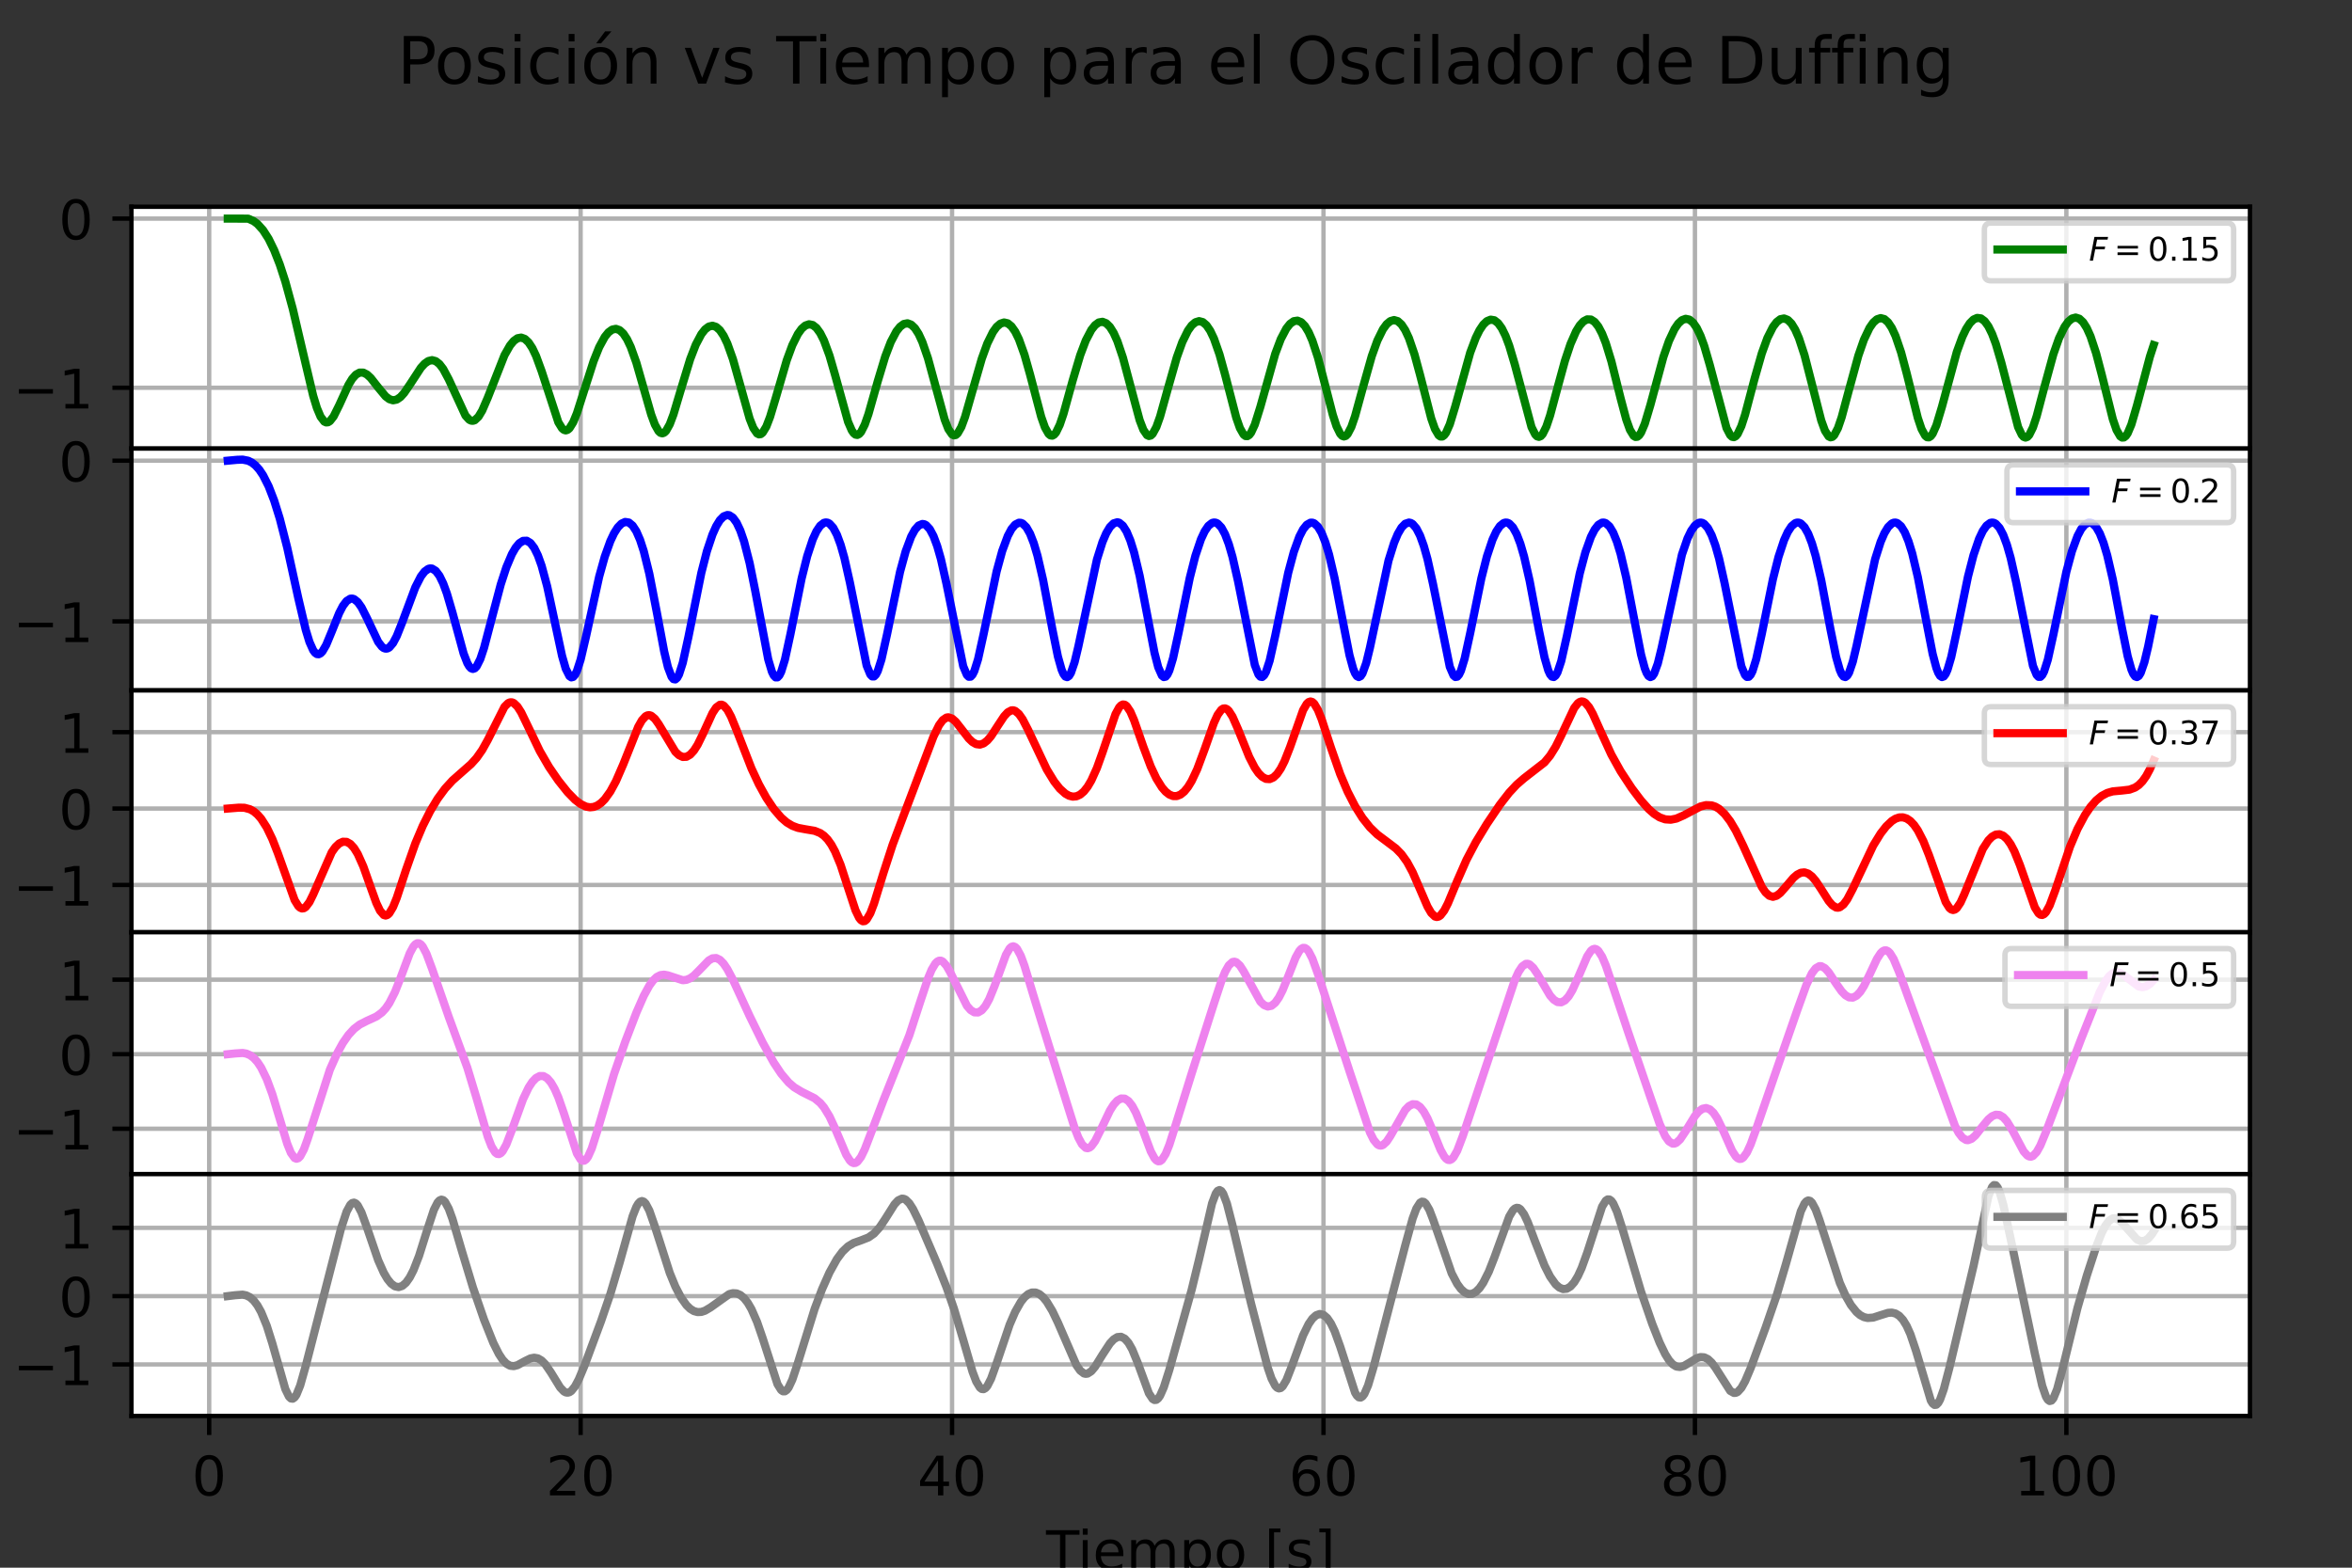 <?xml version="1.0" encoding="utf-8" standalone="no"?>
<!DOCTYPE svg PUBLIC "-//W3C//DTD SVG 1.1//EN"
  "http://www.w3.org/Graphics/SVG/1.1/DTD/svg11.dtd">
<!-- Created with matplotlib (https://matplotlib.org/) -->
<svg height="288pt" version="1.1" viewBox="0 0 432 288" width="432pt" xmlns="http://www.w3.org/2000/svg" xmlns:xlink="http://www.w3.org/1999/xlink">
 <rect x="0" y="0" width="432" height="288" fill="#333333" stroke="none"/>
 <defs>
  <style type="text/css">*{stroke-linecap:butt;stroke-linejoin:round;}</style>
 </defs>
 <g id="figure_1">
  <g id="patch_1">
   <path d="M 0 288 
L 432 288 
L 432 0 
L 0 0 
z
" style="fill:none;"/>
  </g>
  <g id="axes_1">
   <g id="patch_2">
    <path d="M 24.145 82.408 
L 413.257 82.408 
L 413.257 37.98 
L 24.145 37.98 
z
" style="fill:#ffffff;"/>
   </g>
   <g id="matplotlib.axis_1">
    <g id="xtick_1">
     <g id="line2d_1">
      <path clip-path="url(#pcab5cee68b)" d="M 38.421 82.408 
L 38.421 37.98 
" style="fill:none;stroke:#b0b0b0;stroke-linecap:square;stroke-width:0.8;"/>
     </g>
     <g id="line2d_2">
      <defs>
       <path d="M 0 0 
L 0 3.5 
" id="m1c25d8e859" style="stroke:#000000;stroke-width:0.8;"/>
      </defs>
      <g>
       <use style="stroke:#000000;stroke-width:0.8;" x="38.421" xlink:href="#m1c25d8e859" y="82.408"/>
      </g>
     </g>
    </g>
    <g id="xtick_2">
     <g id="line2d_3">
      <path clip-path="url(#pcab5cee68b)" d="M 106.644 82.408 
L 106.644 37.98 
" style="fill:none;stroke:#b0b0b0;stroke-linecap:square;stroke-width:0.8;"/>
     </g>
     <g id="line2d_4">
      <g>
       <use style="stroke:#000000;stroke-width:0.8;" x="106.644" xlink:href="#m1c25d8e859" y="82.408"/>
      </g>
     </g>
    </g>
    <g id="xtick_3">
     <g id="line2d_5">
      <path clip-path="url(#pcab5cee68b)" d="M 174.868 82.408 
L 174.868 37.98 
" style="fill:none;stroke:#b0b0b0;stroke-linecap:square;stroke-width:0.8;"/>
     </g>
     <g id="line2d_6">
      <g>
       <use style="stroke:#000000;stroke-width:0.8;" x="174.868" xlink:href="#m1c25d8e859" y="82.408"/>
      </g>
     </g>
    </g>
    <g id="xtick_4">
     <g id="line2d_7">
      <path clip-path="url(#pcab5cee68b)" d="M 243.091 82.408 
L 243.091 37.98 
" style="fill:none;stroke:#b0b0b0;stroke-linecap:square;stroke-width:0.8;"/>
     </g>
     <g id="line2d_8">
      <g>
       <use style="stroke:#000000;stroke-width:0.8;" x="243.091" xlink:href="#m1c25d8e859" y="82.408"/>
      </g>
     </g>
    </g>
    <g id="xtick_5">
     <g id="line2d_9">
      <path clip-path="url(#pcab5cee68b)" d="M 311.315 82.408 
L 311.315 37.98 
" style="fill:none;stroke:#b0b0b0;stroke-linecap:square;stroke-width:0.8;"/>
     </g>
     <g id="line2d_10">
      <g>
       <use style="stroke:#000000;stroke-width:0.8;" x="311.315" xlink:href="#m1c25d8e859" y="82.408"/>
      </g>
     </g>
    </g>
    <g id="xtick_6">
     <g id="line2d_11">
      <path clip-path="url(#pcab5cee68b)" d="M 379.538 82.408 
L 379.538 37.98 
" style="fill:none;stroke:#b0b0b0;stroke-linecap:square;stroke-width:0.8;"/>
     </g>
     <g id="line2d_12">
      <g>
       <use style="stroke:#000000;stroke-width:0.8;" x="379.538" xlink:href="#m1c25d8e859" y="82.408"/>
      </g>
     </g>
    </g>
   </g>
   <g id="matplotlib.axis_2">
    <g id="ytick_1">
     <g id="line2d_13">
      <path clip-path="url(#pcab5cee68b)" d="M 24.145 71.237 
L 413.257 71.237 
" style="fill:none;stroke:#b0b0b0;stroke-linecap:square;stroke-width:0.8;"/>
     </g>
     <g id="line2d_14">
      <defs>
       <path d="M 0 0 
L -3.5 0 
" id="md97c5181eb" style="stroke:#000000;stroke-width:0.8;"/>
      </defs>
      <g>
       <use style="stroke:#000000;stroke-width:0.8;" x="24.145" xlink:href="#md97c5181eb" y="71.237"/>
      </g>
     </g>
     <g id="text_1">
      <!-- −1 -->
      <g transform="translate(2.403 75.036)scale(0.1 -0.1)">
       <defs>
        <path d="M 10.594 35.5 
L 73.188 35.5 
L 73.188 27.203 
L 10.594 27.203 
z
" id="DejaVuSans-8722"/>
        <path d="M 12.406 8.297 
L 28.516 8.297 
L 28.516 63.922 
L 10.984 60.406 
L 10.984 69.391 
L 28.422 72.906 
L 38.281 72.906 
L 38.281 8.297 
L 54.391 8.297 
L 54.391 0 
L 12.406 0 
z
" id="DejaVuSans-49"/>
       </defs>
       <use xlink:href="#DejaVuSans-8722"/>
       <use x="83.789" xlink:href="#DejaVuSans-49"/>
      </g>
     </g>
    </g>
    <g id="ytick_2">
     <g id="line2d_15">
      <path clip-path="url(#pcab5cee68b)" d="M 24.145 40.16 
L 413.257 40.16 
" style="fill:none;stroke:#b0b0b0;stroke-linecap:square;stroke-width:0.8;"/>
     </g>
     <g id="line2d_16">
      <g>
       <use style="stroke:#000000;stroke-width:0.8;" x="24.145" xlink:href="#md97c5181eb" y="40.16"/>
      </g>
     </g>
     <g id="text_2">
      <!-- 0 -->
      <g transform="translate(10.783 43.96)scale(0.1 -0.1)">
       <defs>
        <path d="M 31.781 66.406 
Q 24.172 66.406 20.328 58.906 
Q 16.5 51.422 16.5 36.375 
Q 16.5 21.391 20.328 13.891 
Q 24.172 6.391 31.781 6.391 
Q 39.453 6.391 43.281 13.891 
Q 47.125 21.391 47.125 36.375 
Q 47.125 51.422 43.281 58.906 
Q 39.453 66.406 31.781 66.406 
z
M 31.781 74.219 
Q 44.047 74.219 50.516 64.516 
Q 56.984 54.828 56.984 36.375 
Q 56.984 17.969 50.516 8.266 
Q 44.047 -1.422 31.781 -1.422 
Q 19.531 -1.422 13.062 8.266 
Q 6.594 17.969 6.594 36.375 
Q 6.594 54.828 13.062 64.516 
Q 19.531 74.219 31.781 74.219 
z
" id="DejaVuSans-48"/>
       </defs>
       <use xlink:href="#DejaVuSans-48"/>
      </g>
     </g>
    </g>
   </g>
   <g id="line2d_17">
    <path clip-path="url(#pcab5cee68b)" d="M 41.832 40.16 
L 45.584 40.167 
L 46.608 40.627 
L 47.29 41.141 
L 48.313 42.269 
L 49.337 43.866 
L 50.36 45.962 
L 51.383 48.577 
L 52.407 51.721 
L 53.771 56.724 
L 55.477 64.026 
L 57.523 72.708 
L 58.206 74.943 
L 58.888 76.562 
L 59.57 77.449 
L 59.911 77.604 
L 60.252 77.573 
L 60.593 77.367 
L 61.276 76.504 
L 62.299 74.448 
L 64.005 70.716 
L 64.687 69.594 
L 65.369 68.828 
L 66.051 68.45 
L 66.733 68.455 
L 67.416 68.806 
L 68.098 69.438 
L 69.462 71.177 
L 70.827 72.816 
L 71.509 73.331 
L 72.191 73.54 
L 72.874 73.407 
L 73.556 72.941 
L 74.238 72.187 
L 75.261 70.688 
L 77.308 67.557 
L 77.99 66.809 
L 78.673 66.327 
L 79.355 66.162 
L 80.037 66.344 
L 80.719 66.886 
L 81.402 67.779 
L 82.425 69.689 
L 85.495 76.347 
L 86.177 77.096 
L 86.518 77.273 
L 86.859 77.308 
L 87.201 77.198 
L 87.883 76.561 
L 88.565 75.429 
L 89.588 73.063 
L 92.658 65.254 
L 93.682 63.457 
L 94.364 62.633 
L 95.046 62.144 
L 95.728 62.014 
L 96.411 62.263 
L 97.093 62.907 
L 97.775 63.951 
L 98.457 65.384 
L 99.481 68.182 
L 102.551 77.573 
L 103.233 78.684 
L 103.574 78.972 
L 103.915 79.068 
L 104.256 78.969 
L 104.598 78.68 
L 105.28 77.58 
L 105.962 75.915 
L 107.326 71.654 
L 109.032 66.331 
L 110.055 63.774 
L 111.079 61.893 
L 111.761 61.048 
L 112.443 60.55 
L 113.125 60.411 
L 113.808 60.649 
L 114.49 61.279 
L 115.172 62.313 
L 115.854 63.75 
L 116.878 66.613 
L 118.242 71.383 
L 119.607 76.161 
L 120.289 78.014 
L 120.971 79.213 
L 121.312 79.517 
L 121.653 79.61 
L 121.994 79.49 
L 122.336 79.163 
L 123.018 77.947 
L 123.7 76.133 
L 125.065 71.564 
L 126.77 65.972 
L 127.793 63.326 
L 128.817 61.389 
L 129.499 60.519 
L 130.181 59.998 
L 130.864 59.838 
L 131.546 60.055 
L 132.228 60.664 
L 132.91 61.678 
L 133.592 63.102 
L 134.616 65.968 
L 135.98 70.824 
L 137.686 76.907 
L 138.368 78.632 
L 139.05 79.621 
L 139.391 79.797 
L 139.733 79.752 
L 140.074 79.49 
L 140.756 78.367 
L 141.438 76.591 
L 142.462 73.187 
L 144.508 66.179 
L 145.532 63.405 
L 146.555 61.348 
L 147.237 60.4 
L 147.919 59.804 
L 148.602 59.57 
L 149.284 59.712 
L 149.966 60.246 
L 150.648 61.186 
L 151.331 62.54 
L 152.354 65.324 
L 153.377 68.866 
L 155.765 77.494 
L 156.447 79.067 
L 156.788 79.565 
L 157.13 79.846 
L 157.471 79.904 
L 157.812 79.736 
L 158.153 79.353 
L 158.835 78.008 
L 159.517 76.056 
L 161.223 70.023 
L 162.587 65.508 
L 163.611 62.829 
L 164.634 60.889 
L 165.316 60.028 
L 165.999 59.524 
L 166.681 59.389 
L 167.363 59.638 
L 168.045 60.285 
L 168.728 61.346 
L 169.41 62.825 
L 170.433 65.79 
L 171.798 70.802 
L 173.503 77.059 
L 174.185 78.82 
L 174.868 79.813 
L 175.209 79.979 
L 175.55 79.916 
L 175.891 79.628 
L 176.573 78.439 
L 177.255 76.584 
L 178.62 71.808 
L 180.326 65.895 
L 181.349 63.082 
L 182.372 61.006 
L 183.054 60.056 
L 183.737 59.463 
L 184.419 59.239 
L 185.101 59.398 
L 185.783 59.956 
L 186.466 60.927 
L 187.148 62.32 
L 188.171 65.176 
L 189.195 68.805 
L 191.241 76.579 
L 191.924 78.513 
L 192.606 79.715 
L 192.947 79.991 
L 193.288 80.035 
L 193.629 79.849 
L 193.97 79.442 
L 194.652 78.037 
L 195.335 76.02 
L 197.04 69.843 
L 198.405 65.257 
L 199.428 62.549 
L 200.451 60.597 
L 201.134 59.736 
L 201.816 59.239 
L 202.498 59.115 
L 203.18 59.381 
L 203.863 60.054 
L 204.545 61.146 
L 205.227 62.663 
L 206.25 65.698 
L 207.615 70.817 
L 209.321 77.183 
L 210.003 78.959 
L 210.685 79.944 
L 211.026 80.096 
L 211.367 80.015 
L 211.708 79.704 
L 212.391 78.458 
L 213.073 76.542 
L 214.437 71.655 
L 216.143 65.658 
L 217.166 62.823 
L 218.19 60.739 
L 218.872 59.791 
L 219.554 59.206 
L 220.236 58.995 
L 220.919 59.172 
L 221.601 59.754 
L 222.283 60.756 
L 222.965 62.186 
L 223.989 65.109 
L 225.012 68.813 
L 227.059 76.708 
L 227.741 78.653 
L 228.423 79.843 
L 228.764 80.103 
L 229.105 80.127 
L 229.446 79.917 
L 229.788 79.482 
L 230.47 78.017 
L 231.493 74.748 
L 234.222 65.017 
L 235.245 62.297 
L 236.269 60.346 
L 236.951 59.492 
L 237.633 59.007 
L 238.315 58.901 
L 238.998 59.19 
L 239.68 59.89 
L 240.362 61.017 
L 241.044 62.573 
L 242.068 65.677 
L 243.432 70.891 
L 244.797 76.205 
L 245.479 78.304 
L 246.161 79.691 
L 246.502 80.057 
L 246.843 80.188 
L 247.185 80.081 
L 247.526 79.741 
L 248.208 78.432 
L 248.89 76.454 
L 250.255 71.471 
L 251.96 65.419 
L 252.984 62.575 
L 254.007 60.497 
L 254.689 59.559 
L 255.371 58.989 
L 256.054 58.797 
L 256.736 58.998 
L 257.418 59.61 
L 258.1 60.647 
L 258.783 62.116 
L 259.806 65.107 
L 260.829 68.881 
L 262.876 76.864 
L 263.558 78.801 
L 264.24 79.961 
L 264.582 80.198 
L 264.923 80.194 
L 265.264 79.953 
L 265.605 79.486 
L 266.287 77.955 
L 267.31 74.6 
L 270.039 64.773 
L 271.063 62.054 
L 271.745 60.673 
L 272.427 59.651 
L 273.109 58.997 
L 273.792 58.721 
L 274.474 58.835 
L 275.156 59.359 
L 275.838 60.306 
L 276.521 61.688 
L 277.203 63.501 
L 278.226 66.951 
L 281.296 78.462 
L 281.979 79.816 
L 282.32 80.158 
L 282.661 80.26 
L 283.002 80.12 
L 283.343 79.746 
L 284.025 78.368 
L 284.707 76.327 
L 286.072 71.259 
L 287.436 66.276 
L 288.46 63.198 
L 289.483 60.872 
L 290.165 59.767 
L 290.848 59.03 
L 291.53 58.67 
L 292.212 58.699 
L 292.894 59.135 
L 293.576 59.994 
L 294.259 61.288 
L 294.941 63.017 
L 295.964 66.366 
L 297.67 73.201 
L 298.693 77.042 
L 299.375 78.957 
L 300.058 80.07 
L 300.399 80.277 
L 300.74 80.239 
L 301.081 79.962 
L 301.422 79.458 
L 302.104 77.857 
L 303.128 74.418 
L 305.516 65.59 
L 306.539 62.636 
L 307.562 60.453 
L 308.245 59.45 
L 308.927 58.817 
L 309.609 58.567 
L 310.291 58.712 
L 310.973 59.27 
L 311.656 60.256 
L 312.338 61.682 
L 313.02 63.54 
L 314.044 67.061 
L 317.114 78.63 
L 317.796 79.936 
L 318.137 80.246 
L 318.478 80.313 
L 318.819 80.135 
L 319.16 79.722 
L 319.843 78.27 
L 320.525 76.166 
L 322.23 69.707 
L 323.595 64.921 
L 324.618 62.099 
L 325.642 60.065 
L 326.324 59.165 
L 327.006 58.64 
L 327.688 58.502 
L 328.37 58.766 
L 329.053 59.449 
L 329.735 60.566 
L 330.417 62.124 
L 331.441 65.255 
L 332.805 70.569 
L 334.511 77.238 
L 335.193 79.117 
L 335.875 80.17 
L 336.216 80.34 
L 336.557 80.263 
L 336.898 79.946 
L 337.581 78.652 
L 338.263 76.654 
L 339.627 71.561 
L 341.333 65.333 
L 342.356 62.398 
L 343.38 60.244 
L 344.062 59.264 
L 344.744 58.659 
L 345.426 58.439 
L 346.109 58.618 
L 346.791 59.215 
L 347.473 60.244 
L 348.155 61.715 
L 349.179 64.729 
L 350.202 68.562 
L 352.249 76.773 
L 352.931 78.805 
L 353.613 80.05 
L 353.954 80.323 
L 354.295 80.348 
L 354.636 80.128 
L 354.978 79.673 
L 355.66 78.142 
L 356.683 74.735 
L 359.412 64.664 
L 360.435 61.868 
L 361.118 60.443 
L 361.8 59.384 
L 362.482 58.699 
L 363.164 58.398 
L 363.847 58.494 
L 364.529 59.004 
L 365.211 59.946 
L 365.893 61.33 
L 366.576 63.155 
L 367.599 66.646 
L 370.669 78.457 
L 371.351 79.887 
L 371.692 80.261 
L 372.033 80.389 
L 372.375 80.268 
L 372.716 79.906 
L 373.398 78.529 
L 374.08 76.463 
L 375.445 71.297 
L 377.15 65.07 
L 378.174 62.162 
L 379.197 60.045 
L 379.879 59.094 
L 380.561 58.52 
L 381.244 58.334 
L 381.926 58.552 
L 382.608 59.19 
L 383.29 60.265 
L 383.973 61.785 
L 384.996 64.873 
L 386.019 68.769 
L 388.066 76.998 
L 388.748 78.983 
L 389.43 80.156 
L 389.772 80.386 
L 390.113 80.365 
L 390.454 80.099 
L 390.795 79.599 
L 391.477 77.986 
L 392.501 74.494 
L 394.888 65.491 
L 395.571 63.396 
L 395.571 63.396 
" style="fill:none;stroke:#008000;stroke-linecap:square;stroke-width:1.5;"/>
   </g>
   <g id="patch_3">
    <path d="M 24.145 82.408 
L 24.145 37.98 
" style="fill:none;stroke:#000000;stroke-linecap:square;stroke-linejoin:miter;stroke-width:0.8;"/>
   </g>
   <g id="patch_4">
    <path d="M 413.257 82.408 
L 413.257 37.98 
" style="fill:none;stroke:#000000;stroke-linecap:square;stroke-linejoin:miter;stroke-width:0.8;"/>
   </g>
   <g id="patch_5">
    <path d="M 24.145 82.408 
L 413.257 82.408 
" style="fill:none;stroke:#000000;stroke-linecap:square;stroke-linejoin:miter;stroke-width:0.8;"/>
   </g>
   <g id="patch_6">
    <path d="M 24.145 37.98 
L 413.257 37.98 
" style="fill:none;stroke:#000000;stroke-linecap:square;stroke-linejoin:miter;stroke-width:0.8;"/>
   </g>
   <g id="legend_1">
    <g id="patch_7">
     <path d="M 365.678 51.587 
L 409.058 51.587 
Q 410.257 51.587 410.257 50.387 
L 410.257 42.18 
Q 410.257 40.98 409.058 40.98 
L 365.678 40.98 
Q 364.478 40.98 364.478 42.18 
L 364.478 50.387 
Q 364.478 51.587 365.678 51.587 
z
" style="fill:#ffffff;opacity:0.8;stroke:#cccccc;stroke-linejoin:miter;"/>
    </g>
    <g id="line2d_18">
     <path d="M 366.877 45.839 
L 378.877 45.839 
" style="fill:none;stroke:#008000;stroke-linecap:square;stroke-width:1.5;"/>
    </g>
    <g id="line2d_19"/>
    <g id="text_3">
     <!-- $F = 0.15$ -->
     <g transform="translate(383.678 47.939)scale(0.06 -0.06)">
      <defs>
       <path d="M 16.891 72.906 
L 58.688 72.906 
L 57.078 64.594 
L 25.094 64.594 
L 20.906 43.109 
L 49.812 43.109 
L 48.188 34.812 
L 19.281 34.812 
L 12.5 0 
L 2.688 0 
z
" id="DejaVuSans-Oblique-70"/>
       <path d="M 10.594 45.406 
L 73.188 45.406 
L 73.188 37.203 
L 10.594 37.203 
z
M 10.594 25.484 
L 73.188 25.484 
L 73.188 17.188 
L 10.594 17.188 
z
" id="DejaVuSans-61"/>
       <path d="M 10.688 12.406 
L 21 12.406 
L 21 0 
L 10.688 0 
z
" id="DejaVuSans-46"/>
       <path d="M 10.797 72.906 
L 49.516 72.906 
L 49.516 64.594 
L 19.828 64.594 
L 19.828 46.734 
Q 21.969 47.469 24.109 47.828 
Q 26.266 48.188 28.422 48.188 
Q 40.625 48.188 47.75 41.5 
Q 54.891 34.812 54.891 23.391 
Q 54.891 11.625 47.562 5.094 
Q 40.234 -1.422 26.906 -1.422 
Q 22.312 -1.422 17.547 -0.641 
Q 12.797 0.141 7.719 1.703 
L 7.719 11.625 
Q 12.109 9.234 16.797 8.062 
Q 21.484 6.891 26.703 6.891 
Q 35.156 6.891 40.078 11.328 
Q 45.016 15.766 45.016 23.391 
Q 45.016 31 40.078 35.438 
Q 35.156 39.891 26.703 39.891 
Q 22.75 39.891 18.812 39.016 
Q 14.891 38.141 10.797 36.281 
z
" id="DejaVuSans-53"/>
      </defs>
      <use transform="translate(0 0.781)" xlink:href="#DejaVuSans-Oblique-70"/>
      <use transform="translate(77.002 0.781)" xlink:href="#DejaVuSans-61"/>
      <use transform="translate(180.273 0.781)" xlink:href="#DejaVuSans-48"/>
      <use transform="translate(243.896 0.781)" xlink:href="#DejaVuSans-46"/>
      <use transform="translate(275.684 0.781)" xlink:href="#DejaVuSans-49"/>
      <use transform="translate(339.307 0.781)" xlink:href="#DejaVuSans-53"/>
     </g>
    </g>
   </g>
  </g>
  <g id="axes_2">
   <g id="patch_8">
    <path d="M 24.145 126.836 
L 413.257 126.836 
L 413.257 82.408 
L 24.145 82.408 
z
" style="fill:#ffffff;"/>
   </g>
   <g id="matplotlib.axis_3">
    <g id="xtick_7">
     <g id="line2d_20">
      <path clip-path="url(#p98ac5ebff2)" d="M 38.421 126.836 
L 38.421 82.408 
" style="fill:none;stroke:#b0b0b0;stroke-linecap:square;stroke-width:0.8;"/>
     </g>
     <g id="line2d_21">
      <g>
       <use style="stroke:#000000;stroke-width:0.8;" x="38.421" xlink:href="#m1c25d8e859" y="126.836"/>
      </g>
     </g>
    </g>
    <g id="xtick_8">
     <g id="line2d_22">
      <path clip-path="url(#p98ac5ebff2)" d="M 106.644 126.836 
L 106.644 82.408 
" style="fill:none;stroke:#b0b0b0;stroke-linecap:square;stroke-width:0.8;"/>
     </g>
     <g id="line2d_23">
      <g>
       <use style="stroke:#000000;stroke-width:0.8;" x="106.644" xlink:href="#m1c25d8e859" y="126.836"/>
      </g>
     </g>
    </g>
    <g id="xtick_9">
     <g id="line2d_24">
      <path clip-path="url(#p98ac5ebff2)" d="M 174.868 126.836 
L 174.868 82.408 
" style="fill:none;stroke:#b0b0b0;stroke-linecap:square;stroke-width:0.8;"/>
     </g>
     <g id="line2d_25">
      <g>
       <use style="stroke:#000000;stroke-width:0.8;" x="174.868" xlink:href="#m1c25d8e859" y="126.836"/>
      </g>
     </g>
    </g>
    <g id="xtick_10">
     <g id="line2d_26">
      <path clip-path="url(#p98ac5ebff2)" d="M 243.091 126.836 
L 243.091 82.408 
" style="fill:none;stroke:#b0b0b0;stroke-linecap:square;stroke-width:0.8;"/>
     </g>
     <g id="line2d_27">
      <g>
       <use style="stroke:#000000;stroke-width:0.8;" x="243.091" xlink:href="#m1c25d8e859" y="126.836"/>
      </g>
     </g>
    </g>
    <g id="xtick_11">
     <g id="line2d_28">
      <path clip-path="url(#p98ac5ebff2)" d="M 311.315 126.836 
L 311.315 82.408 
" style="fill:none;stroke:#b0b0b0;stroke-linecap:square;stroke-width:0.8;"/>
     </g>
     <g id="line2d_29">
      <g>
       <use style="stroke:#000000;stroke-width:0.8;" x="311.315" xlink:href="#m1c25d8e859" y="126.836"/>
      </g>
     </g>
    </g>
    <g id="xtick_12">
     <g id="line2d_30">
      <path clip-path="url(#p98ac5ebff2)" d="M 379.538 126.836 
L 379.538 82.408 
" style="fill:none;stroke:#b0b0b0;stroke-linecap:square;stroke-width:0.8;"/>
     </g>
     <g id="line2d_31">
      <g>
       <use style="stroke:#000000;stroke-width:0.8;" x="379.538" xlink:href="#m1c25d8e859" y="126.836"/>
      </g>
     </g>
    </g>
   </g>
   <g id="matplotlib.axis_4">
    <g id="ytick_3">
     <g id="line2d_32">
      <path clip-path="url(#p98ac5ebff2)" d="M 24.145 114.15 
L 413.257 114.15 
" style="fill:none;stroke:#b0b0b0;stroke-linecap:square;stroke-width:0.8;"/>
     </g>
     <g id="line2d_33">
      <g>
       <use style="stroke:#000000;stroke-width:0.8;" x="24.145" xlink:href="#md97c5181eb" y="114.15"/>
      </g>
     </g>
     <g id="text_4">
      <!-- −1 -->
      <g transform="translate(2.403 117.949)scale(0.1 -0.1)">
       <use xlink:href="#DejaVuSans-8722"/>
       <use x="83.789" xlink:href="#DejaVuSans-49"/>
      </g>
     </g>
    </g>
    <g id="ytick_4">
     <g id="line2d_34">
      <path clip-path="url(#p98ac5ebff2)" d="M 24.145 84.631 
L 413.257 84.631 
" style="fill:none;stroke:#b0b0b0;stroke-linecap:square;stroke-width:0.8;"/>
     </g>
     <g id="line2d_35">
      <g>
       <use style="stroke:#000000;stroke-width:0.8;" x="24.145" xlink:href="#md97c5181eb" y="84.631"/>
      </g>
     </g>
     <g id="text_5">
      <!-- 0 -->
      <g transform="translate(10.783 88.43)scale(0.1 -0.1)">
       <use xlink:href="#DejaVuSans-48"/>
      </g>
     </g>
    </g>
   </g>
   <g id="line2d_36">
    <path clip-path="url(#p98ac5ebff2)" d="M 41.832 84.631 
L 43.538 84.472 
L 44.561 84.435 
L 45.584 84.64 
L 46.266 84.979 
L 46.949 85.519 
L 47.631 86.287 
L 48.313 87.302 
L 49.337 89.323 
L 50.36 91.971 
L 51.383 95.257 
L 52.748 100.582 
L 54.794 109.906 
L 56.159 115.711 
L 56.841 117.939 
L 57.523 119.461 
L 57.864 119.917 
L 58.206 120.159 
L 58.547 120.19 
L 58.888 120.021 
L 59.229 119.666 
L 59.911 118.495 
L 60.934 116.023 
L 62.299 112.629 
L 62.981 111.314 
L 63.663 110.414 
L 64.346 109.99 
L 64.687 109.963 
L 65.028 110.059 
L 65.71 110.603 
L 66.392 111.567 
L 67.416 113.594 
L 69.462 117.917 
L 70.145 118.803 
L 70.486 119.056 
L 70.827 119.167 
L 71.168 119.13 
L 71.509 118.944 
L 72.191 118.146 
L 72.874 116.854 
L 73.897 114.287 
L 76.285 107.89 
L 77.308 105.894 
L 77.99 104.997 
L 78.673 104.504 
L 79.014 104.421 
L 79.355 104.453 
L 80.037 104.873 
L 80.719 105.782 
L 81.402 107.18 
L 82.084 109.04 
L 83.107 112.54 
L 85.154 120.061 
L 85.836 121.815 
L 86.177 122.402 
L 86.518 122.766 
L 86.859 122.892 
L 87.201 122.776 
L 87.542 122.422 
L 88.224 121.067 
L 88.906 119.015 
L 90.271 113.812 
L 91.976 107.361 
L 93 104.216 
L 94.023 101.796 
L 94.705 100.614 
L 95.387 99.796 
L 96.07 99.363 
L 96.752 99.339 
L 97.434 99.756 
L 98.116 100.645 
L 98.799 102.034 
L 99.481 103.939 
L 100.504 107.734 
L 101.869 114.115 
L 103.233 120.492 
L 103.915 122.856 
L 104.598 124.211 
L 104.939 124.44 
L 105.28 124.354 
L 105.621 123.961 
L 105.962 123.279 
L 106.644 121.176 
L 107.668 116.793 
L 110.055 105.923 
L 111.079 102.261 
L 112.102 99.413 
L 112.784 97.969 
L 113.467 96.893 
L 114.149 96.192 
L 114.831 95.886 
L 115.513 95.997 
L 116.196 96.559 
L 116.878 97.605 
L 117.56 99.166 
L 118.242 101.263 
L 119.266 105.408 
L 120.63 112.434 
L 121.994 119.706 
L 122.677 122.559 
L 123.359 124.354 
L 123.7 124.761 
L 124.041 124.817 
L 124.382 124.521 
L 124.723 123.892 
L 125.406 121.766 
L 126.429 117.096 
L 128.817 105.235 
L 129.84 101.252 
L 130.864 98.19 
L 131.546 96.665 
L 132.228 95.555 
L 132.91 94.865 
L 133.592 94.61 
L 133.934 94.652 
L 134.616 95.088 
L 135.298 96.018 
L 135.98 97.466 
L 136.663 99.453 
L 137.686 103.44 
L 138.709 108.503 
L 141.097 121.111 
L 141.779 123.403 
L 142.12 124.094 
L 142.462 124.443 
L 142.803 124.439 
L 143.144 124.086 
L 143.485 123.403 
L 144.167 121.191 
L 145.19 116.467 
L 147.237 106.266 
L 148.261 102.173 
L 149.284 99.077 
L 149.966 97.594 
L 150.648 96.583 
L 151.331 96.054 
L 151.672 95.975 
L 152.013 96.021 
L 152.354 96.196 
L 153.036 96.941 
L 153.718 98.228 
L 154.401 100.072 
L 155.083 102.469 
L 156.106 107.023 
L 159.176 122.257 
L 159.859 123.919 
L 160.2 124.265 
L 160.541 124.268 
L 160.882 123.931 
L 161.223 123.273 
L 161.905 121.128 
L 162.929 116.519 
L 165.316 105.039 
L 166.34 101.302 
L 167.363 98.568 
L 168.045 97.322 
L 168.728 96.548 
L 169.41 96.259 
L 169.751 96.301 
L 170.092 96.471 
L 170.774 97.206 
L 171.457 98.484 
L 172.139 100.318 
L 172.821 102.706 
L 173.844 107.248 
L 176.914 122.389 
L 177.597 124.008 
L 177.938 124.331 
L 178.279 124.312 
L 178.62 123.953 
L 178.961 123.275 
L 179.643 121.098 
L 180.667 116.463 
L 183.054 104.973 
L 184.078 101.226 
L 185.101 98.464 
L 185.783 97.187 
L 186.466 96.372 
L 187.148 96.031 
L 187.489 96.044 
L 187.83 96.181 
L 188.512 96.844 
L 189.195 98.041 
L 189.877 99.789 
L 190.559 102.092 
L 191.582 106.524 
L 193.288 115.574 
L 194.311 120.618 
L 194.994 123.037 
L 195.335 123.824 
L 195.676 124.284 
L 196.017 124.401 
L 196.358 124.174 
L 196.699 123.617 
L 197.381 121.631 
L 198.064 118.771 
L 201.475 102.801 
L 202.498 99.564 
L 203.18 97.965 
L 203.863 96.821 
L 204.545 96.142 
L 205.227 95.942 
L 205.568 96.026 
L 206.25 96.579 
L 206.933 97.661 
L 207.615 99.291 
L 208.297 101.477 
L 209.321 105.751 
L 210.685 112.845 
L 212.049 119.926 
L 212.732 122.57 
L 213.414 124.108 
L 213.755 124.383 
L 214.096 124.311 
L 214.437 123.901 
L 214.778 123.174 
L 215.461 120.911 
L 216.484 116.197 
L 218.531 106.154 
L 219.554 102.133 
L 220.577 99.085 
L 221.26 97.618 
L 221.942 96.611 
L 222.624 96.073 
L 222.965 95.986 
L 223.306 96.021 
L 223.647 96.183 
L 224.33 96.897 
L 225.012 98.148 
L 225.694 99.951 
L 226.376 102.308 
L 227.4 106.811 
L 230.47 122.159 
L 231.152 123.917 
L 231.493 124.314 
L 231.834 124.368 
L 232.175 124.078 
L 232.517 123.463 
L 233.199 121.381 
L 234.222 116.809 
L 236.61 105.227 
L 237.633 101.41 
L 238.657 98.58 
L 239.339 97.261 
L 240.021 96.404 
L 240.703 96.023 
L 241.044 96.015 
L 241.386 96.133 
L 242.068 96.755 
L 242.75 97.91 
L 243.432 99.617 
L 244.114 101.879 
L 245.138 106.256 
L 246.502 113.414 
L 247.867 120.376 
L 248.549 122.872 
L 248.89 123.706 
L 249.231 124.218 
L 249.572 124.389 
L 249.913 124.216 
L 250.255 123.708 
L 250.937 121.806 
L 251.619 119.003 
L 255.03 103 
L 256.054 99.72 
L 256.736 98.094 
L 257.418 96.924 
L 258.1 96.221 
L 258.783 95.996 
L 259.124 96.069 
L 259.465 96.269 
L 260.147 97.061 
L 260.829 98.393 
L 261.511 100.279 
L 262.194 102.717 
L 263.217 107.325 
L 266.287 122.502 
L 266.969 124.075 
L 267.31 124.37 
L 267.652 124.319 
L 267.993 123.929 
L 268.334 123.22 
L 269.016 120.988 
L 270.039 116.299 
L 272.086 106.25 
L 273.109 102.213 
L 274.133 99.146 
L 274.815 97.665 
L 275.497 96.643 
L 276.18 96.091 
L 276.521 95.996 
L 276.862 96.024 
L 277.203 96.177 
L 277.885 96.874 
L 278.567 98.107 
L 279.25 99.892 
L 279.932 102.231 
L 280.955 106.711 
L 282.661 115.785 
L 283.684 120.781 
L 284.366 123.136 
L 284.707 123.884 
L 285.049 124.303 
L 285.39 124.377 
L 285.731 124.109 
L 286.072 123.513 
L 286.754 121.463 
L 287.778 116.917 
L 290.165 105.317 
L 291.189 101.478 
L 292.212 98.625 
L 292.894 97.29 
L 293.576 96.417 
L 294.259 96.017 
L 294.6 96 
L 294.941 96.108 
L 295.623 96.71 
L 296.305 97.845 
L 296.988 99.53 
L 297.67 101.77 
L 298.693 106.118 
L 300.058 113.258 
L 301.422 120.254 
L 302.104 122.791 
L 302.446 123.651 
L 302.787 124.19 
L 303.128 124.39 
L 303.469 124.244 
L 303.81 123.764 
L 304.492 121.906 
L 305.174 119.132 
L 308.927 101.889 
L 309.95 98.915 
L 310.632 97.497 
L 311.315 96.54 
L 311.997 96.055 
L 312.338 95.993 
L 312.679 96.056 
L 313.02 96.245 
L 313.702 97.016 
L 314.385 98.325 
L 315.067 100.188 
L 315.749 102.603 
L 316.772 107.182 
L 319.843 122.41 
L 320.525 124.035 
L 320.866 124.358 
L 321.207 124.336 
L 321.548 123.973 
L 321.889 123.29 
L 322.571 121.099 
L 323.595 116.441 
L 325.642 106.375 
L 326.665 102.312 
L 327.688 99.218 
L 328.37 97.718 
L 329.053 96.678 
L 329.735 96.106 
L 330.076 96.001 
L 330.417 96.019 
L 330.758 96.162 
L 331.441 96.838 
L 332.123 98.049 
L 332.805 99.812 
L 333.487 102.129 
L 334.511 106.58 
L 336.216 115.64 
L 337.24 120.667 
L 337.922 123.064 
L 338.263 123.836 
L 338.604 124.281 
L 338.945 124.384 
L 339.286 124.142 
L 339.627 123.571 
L 340.31 121.563 
L 340.992 118.69 
L 344.403 102.75 
L 345.426 99.536 
L 346.109 97.954 
L 346.791 96.831 
L 347.473 96.174 
L 347.814 96.025 
L 348.155 95.998 
L 348.496 96.096 
L 349.179 96.677 
L 349.861 97.79 
L 350.543 99.453 
L 351.225 101.671 
L 352.249 105.99 
L 353.613 113.111 
L 354.978 120.136 
L 355.66 122.711 
L 356.001 123.594 
L 356.342 124.16 
L 356.683 124.387 
L 357.024 124.268 
L 357.365 123.813 
L 357.707 123.045 
L 358.389 120.72 
L 359.412 115.961 
L 361.459 105.957 
L 362.482 101.981 
L 363.506 98.98 
L 364.188 97.545 
L 364.87 96.569 
L 365.552 96.064 
L 365.893 95.993 
L 366.234 96.046 
L 366.576 96.225 
L 367.258 96.975 
L 367.94 98.262 
L 368.622 100.103 
L 369.305 102.497 
L 370.328 107.048 
L 373.398 122.321 
L 374.08 123.995 
L 374.421 124.345 
L 374.762 124.35 
L 375.104 124.015 
L 375.445 123.356 
L 376.127 121.204 
L 377.15 116.577 
L 379.538 105.032 
L 380.561 101.257 
L 381.585 98.471 
L 382.267 97.182 
L 382.949 96.356 
L 383.631 96.005 
L 383.973 96.013 
L 384.314 96.146 
L 384.996 96.801 
L 385.678 97.99 
L 386.36 99.73 
L 387.043 102.026 
L 388.066 106.448 
L 389.772 115.493 
L 390.795 120.551 
L 391.477 122.989 
L 391.818 123.786 
L 392.159 124.258 
L 392.501 124.388 
L 392.842 124.174 
L 393.183 123.628 
L 393.865 121.662 
L 394.547 118.817 
L 395.571 113.734 
L 395.571 113.734 
" style="fill:none;stroke:#0000ff;stroke-linecap:square;stroke-width:1.5;"/>
   </g>
   <g id="patch_9">
    <path d="M 24.145 126.836 
L 24.145 82.408 
" style="fill:none;stroke:#000000;stroke-linecap:square;stroke-linejoin:miter;stroke-width:0.8;"/>
   </g>
   <g id="patch_10">
    <path d="M 413.257 126.836 
L 413.257 82.408 
" style="fill:none;stroke:#000000;stroke-linecap:square;stroke-linejoin:miter;stroke-width:0.8;"/>
   </g>
   <g id="patch_11">
    <path d="M 24.145 126.836 
L 413.257 126.836 
" style="fill:none;stroke:#000000;stroke-linecap:square;stroke-linejoin:miter;stroke-width:0.8;"/>
   </g>
   <g id="patch_12">
    <path d="M 24.145 82.408 
L 413.257 82.408 
" style="fill:none;stroke:#000000;stroke-linecap:square;stroke-linejoin:miter;stroke-width:0.8;"/>
   </g>
   <g id="legend_2">
    <g id="patch_13">
     <path d="M 369.817 96.015 
L 409.058 96.015 
Q 410.257 96.015 410.257 94.815 
L 410.257 86.608 
Q 410.257 85.408 409.058 85.408 
L 369.817 85.408 
Q 368.618 85.408 368.618 86.608 
L 368.618 94.815 
Q 368.618 96.015 369.817 96.015 
z
" style="fill:#ffffff;opacity:0.8;stroke:#cccccc;stroke-linejoin:miter;"/>
    </g>
    <g id="line2d_37">
     <path d="M 371.017 90.267 
L 383.017 90.267 
" style="fill:none;stroke:#0000ff;stroke-linecap:square;stroke-width:1.5;"/>
    </g>
    <g id="line2d_38"/>
    <g id="text_6">
     <!-- $F = 0.2$ -->
     <g transform="translate(387.817 92.367)scale(0.06 -0.06)">
      <defs>
       <path d="M 19.188 8.297 
L 53.609 8.297 
L 53.609 0 
L 7.328 0 
L 7.328 8.297 
Q 12.938 14.109 22.625 23.891 
Q 32.328 33.688 34.812 36.531 
Q 39.547 41.844 41.422 45.531 
Q 43.312 49.219 43.312 52.781 
Q 43.312 58.594 39.234 62.25 
Q 35.156 65.922 28.609 65.922 
Q 23.969 65.922 18.812 64.312 
Q 13.672 62.703 7.812 59.422 
L 7.812 69.391 
Q 13.766 71.781 18.938 73 
Q 24.125 74.219 28.422 74.219 
Q 39.75 74.219 46.484 68.547 
Q 53.219 62.891 53.219 53.422 
Q 53.219 48.922 51.531 44.891 
Q 49.859 40.875 45.406 35.406 
Q 44.188 33.984 37.641 27.219 
Q 31.109 20.453 19.188 8.297 
z
" id="DejaVuSans-50"/>
      </defs>
      <use transform="translate(0 0.781)" xlink:href="#DejaVuSans-Oblique-70"/>
      <use transform="translate(77.002 0.781)" xlink:href="#DejaVuSans-61"/>
      <use transform="translate(180.273 0.781)" xlink:href="#DejaVuSans-48"/>
      <use transform="translate(243.896 0.781)" xlink:href="#DejaVuSans-46"/>
      <use transform="translate(270.184 0.781)" xlink:href="#DejaVuSans-50"/>
     </g>
    </g>
   </g>
  </g>
  <g id="axes_3">
   <g id="patch_14">
    <path d="M 24.145 171.264 
L 413.257 171.264 
L 413.257 126.836 
L 24.145 126.836 
z
" style="fill:#ffffff;"/>
   </g>
   <g id="matplotlib.axis_5">
    <g id="xtick_13">
     <g id="line2d_39">
      <path clip-path="url(#p646efefdf1)" d="M 38.421 171.264 
L 38.421 126.836 
" style="fill:none;stroke:#b0b0b0;stroke-linecap:square;stroke-width:0.8;"/>
     </g>
     <g id="line2d_40">
      <g>
       <use style="stroke:#000000;stroke-width:0.8;" x="38.421" xlink:href="#m1c25d8e859" y="171.264"/>
      </g>
     </g>
    </g>
    <g id="xtick_14">
     <g id="line2d_41">
      <path clip-path="url(#p646efefdf1)" d="M 106.644 171.264 
L 106.644 126.836 
" style="fill:none;stroke:#b0b0b0;stroke-linecap:square;stroke-width:0.8;"/>
     </g>
     <g id="line2d_42">
      <g>
       <use style="stroke:#000000;stroke-width:0.8;" x="106.644" xlink:href="#m1c25d8e859" y="171.264"/>
      </g>
     </g>
    </g>
    <g id="xtick_15">
     <g id="line2d_43">
      <path clip-path="url(#p646efefdf1)" d="M 174.868 171.264 
L 174.868 126.836 
" style="fill:none;stroke:#b0b0b0;stroke-linecap:square;stroke-width:0.8;"/>
     </g>
     <g id="line2d_44">
      <g>
       <use style="stroke:#000000;stroke-width:0.8;" x="174.868" xlink:href="#m1c25d8e859" y="171.264"/>
      </g>
     </g>
    </g>
    <g id="xtick_16">
     <g id="line2d_45">
      <path clip-path="url(#p646efefdf1)" d="M 243.091 171.264 
L 243.091 126.836 
" style="fill:none;stroke:#b0b0b0;stroke-linecap:square;stroke-width:0.8;"/>
     </g>
     <g id="line2d_46">
      <g>
       <use style="stroke:#000000;stroke-width:0.8;" x="243.091" xlink:href="#m1c25d8e859" y="171.264"/>
      </g>
     </g>
    </g>
    <g id="xtick_17">
     <g id="line2d_47">
      <path clip-path="url(#p646efefdf1)" d="M 311.315 171.264 
L 311.315 126.836 
" style="fill:none;stroke:#b0b0b0;stroke-linecap:square;stroke-width:0.8;"/>
     </g>
     <g id="line2d_48">
      <g>
       <use style="stroke:#000000;stroke-width:0.8;" x="311.315" xlink:href="#m1c25d8e859" y="171.264"/>
      </g>
     </g>
    </g>
    <g id="xtick_18">
     <g id="line2d_49">
      <path clip-path="url(#p646efefdf1)" d="M 379.538 171.264 
L 379.538 126.836 
" style="fill:none;stroke:#b0b0b0;stroke-linecap:square;stroke-width:0.8;"/>
     </g>
     <g id="line2d_50">
      <g>
       <use style="stroke:#000000;stroke-width:0.8;" x="379.538" xlink:href="#m1c25d8e859" y="171.264"/>
      </g>
     </g>
    </g>
   </g>
   <g id="matplotlib.axis_6">
    <g id="ytick_5">
     <g id="line2d_51">
      <path clip-path="url(#p646efefdf1)" d="M 24.145 162.578 
L 413.257 162.578 
" style="fill:none;stroke:#b0b0b0;stroke-linecap:square;stroke-width:0.8;"/>
     </g>
     <g id="line2d_52">
      <g>
       <use style="stroke:#000000;stroke-width:0.8;" x="24.145" xlink:href="#md97c5181eb" y="162.578"/>
      </g>
     </g>
     <g id="text_7">
      <!-- −1 -->
      <g transform="translate(2.403 166.377)scale(0.1 -0.1)">
       <use xlink:href="#DejaVuSans-8722"/>
       <use x="83.789" xlink:href="#DejaVuSans-49"/>
      </g>
     </g>
    </g>
    <g id="ytick_6">
     <g id="line2d_53">
      <path clip-path="url(#p646efefdf1)" d="M 24.145 148.54 
L 413.257 148.54 
" style="fill:none;stroke:#b0b0b0;stroke-linecap:square;stroke-width:0.8;"/>
     </g>
     <g id="line2d_54">
      <g>
       <use style="stroke:#000000;stroke-width:0.8;" x="24.145" xlink:href="#md97c5181eb" y="148.54"/>
      </g>
     </g>
     <g id="text_8">
      <!-- 0 -->
      <g transform="translate(10.783 152.339)scale(0.1 -0.1)">
       <use xlink:href="#DejaVuSans-48"/>
      </g>
     </g>
    </g>
    <g id="ytick_7">
     <g id="line2d_55">
      <path clip-path="url(#p646efefdf1)" d="M 24.145 134.502 
L 413.257 134.502 
" style="fill:none;stroke:#b0b0b0;stroke-linecap:square;stroke-width:0.8;"/>
     </g>
     <g id="line2d_56">
      <g>
       <use style="stroke:#000000;stroke-width:0.8;" x="24.145" xlink:href="#md97c5181eb" y="134.502"/>
      </g>
     </g>
     <g id="text_9">
      <!-- 1 -->
      <g transform="translate(10.783 138.301)scale(0.1 -0.1)">
       <use xlink:href="#DejaVuSans-49"/>
      </g>
     </g>
    </g>
    <g id="text_10">
     <!-- Posición [m] -->
     <g transform="translate(-3.677 179.664)rotate(-90)scale(0.1 -0.1)">
      <defs>
       <path d="M 19.672 64.797 
L 19.672 37.406 
L 32.078 37.406 
Q 38.969 37.406 42.719 40.969 
Q 46.484 44.531 46.484 51.125 
Q 46.484 57.672 42.719 61.234 
Q 38.969 64.797 32.078 64.797 
z
M 9.812 72.906 
L 32.078 72.906 
Q 44.344 72.906 50.609 67.359 
Q 56.891 61.812 56.891 51.125 
Q 56.891 40.328 50.609 34.812 
Q 44.344 29.297 32.078 29.297 
L 19.672 29.297 
L 19.672 0 
L 9.812 0 
z
" id="DejaVuSans-80"/>
       <path d="M 30.609 48.391 
Q 23.391 48.391 19.188 42.75 
Q 14.984 37.109 14.984 27.297 
Q 14.984 17.484 19.156 11.844 
Q 23.344 6.203 30.609 6.203 
Q 37.797 6.203 41.984 11.859 
Q 46.188 17.531 46.188 27.297 
Q 46.188 37.016 41.984 42.703 
Q 37.797 48.391 30.609 48.391 
z
M 30.609 56 
Q 42.328 56 49.016 48.375 
Q 55.719 40.766 55.719 27.297 
Q 55.719 13.875 49.016 6.219 
Q 42.328 -1.422 30.609 -1.422 
Q 18.844 -1.422 12.172 6.219 
Q 5.516 13.875 5.516 27.297 
Q 5.516 40.766 12.172 48.375 
Q 18.844 56 30.609 56 
z
" id="DejaVuSans-111"/>
       <path d="M 44.281 53.078 
L 44.281 44.578 
Q 40.484 46.531 36.375 47.5 
Q 32.281 48.484 27.875 48.484 
Q 21.188 48.484 17.844 46.438 
Q 14.5 44.391 14.5 40.281 
Q 14.5 37.156 16.891 35.375 
Q 19.281 33.594 26.516 31.984 
L 29.594 31.297 
Q 39.156 29.25 43.188 25.516 
Q 47.219 21.781 47.219 15.094 
Q 47.219 7.469 41.188 3.016 
Q 35.156 -1.422 24.609 -1.422 
Q 20.219 -1.422 15.453 -0.562 
Q 10.688 0.297 5.422 2 
L 5.422 11.281 
Q 10.406 8.688 15.234 7.391 
Q 20.062 6.109 24.812 6.109 
Q 31.156 6.109 34.562 8.281 
Q 37.984 10.453 37.984 14.406 
Q 37.984 18.062 35.516 20.016 
Q 33.062 21.969 24.703 23.781 
L 21.578 24.516 
Q 13.234 26.266 9.516 29.906 
Q 5.812 33.547 5.812 39.891 
Q 5.812 47.609 11.281 51.797 
Q 16.75 56 26.812 56 
Q 31.781 56 36.172 55.266 
Q 40.578 54.547 44.281 53.078 
z
" id="DejaVuSans-115"/>
       <path d="M 9.422 54.688 
L 18.406 54.688 
L 18.406 0 
L 9.422 0 
z
M 9.422 75.984 
L 18.406 75.984 
L 18.406 64.594 
L 9.422 64.594 
z
" id="DejaVuSans-105"/>
       <path d="M 48.781 52.594 
L 48.781 44.188 
Q 44.969 46.297 41.141 47.344 
Q 37.312 48.391 33.406 48.391 
Q 24.656 48.391 19.812 42.844 
Q 14.984 37.312 14.984 27.297 
Q 14.984 17.281 19.812 11.734 
Q 24.656 6.203 33.406 6.203 
Q 37.312 6.203 41.141 7.25 
Q 44.969 8.297 48.781 10.406 
L 48.781 2.094 
Q 45.016 0.344 40.984 -0.531 
Q 36.969 -1.422 32.422 -1.422 
Q 20.062 -1.422 12.781 6.344 
Q 5.516 14.109 5.516 27.297 
Q 5.516 40.672 12.859 48.328 
Q 20.219 56 33.016 56 
Q 37.156 56 41.109 55.141 
Q 45.062 54.297 48.781 52.594 
z
" id="DejaVuSans-99"/>
       <path d="M 30.609 48.391 
Q 23.391 48.391 19.188 42.75 
Q 14.984 37.109 14.984 27.297 
Q 14.984 17.484 19.156 11.844 
Q 23.344 6.203 30.609 6.203 
Q 37.797 6.203 41.984 11.859 
Q 46.188 17.531 46.188 27.297 
Q 46.188 37.016 41.984 42.703 
Q 37.797 48.391 30.609 48.391 
z
M 30.609 56 
Q 42.328 56 49.016 48.375 
Q 55.719 40.766 55.719 27.297 
Q 55.719 13.875 49.016 6.219 
Q 42.328 -1.422 30.609 -1.422 
Q 18.844 -1.422 12.172 6.219 
Q 5.516 13.875 5.516 27.297 
Q 5.516 40.766 12.172 48.375 
Q 18.844 56 30.609 56 
z
M 37.406 79.984 
L 47.125 79.984 
L 31.203 61.625 
L 23.734 61.625 
z
" id="DejaVuSans-243"/>
       <path d="M 54.891 33.016 
L 54.891 0 
L 45.906 0 
L 45.906 32.719 
Q 45.906 40.484 42.875 44.328 
Q 39.844 48.188 33.797 48.188 
Q 26.516 48.188 22.312 43.547 
Q 18.109 38.922 18.109 30.906 
L 18.109 0 
L 9.078 0 
L 9.078 54.688 
L 18.109 54.688 
L 18.109 46.188 
Q 21.344 51.125 25.703 53.562 
Q 30.078 56 35.797 56 
Q 45.219 56 50.047 50.172 
Q 54.891 44.344 54.891 33.016 
z
" id="DejaVuSans-110"/>
       <path id="DejaVuSans-32"/>
       <path d="M 8.594 75.984 
L 29.297 75.984 
L 29.297 69 
L 17.578 69 
L 17.578 -6.203 
L 29.297 -6.203 
L 29.297 -13.188 
L 8.594 -13.188 
z
" id="DejaVuSans-91"/>
       <path d="M 52 44.188 
Q 55.375 50.25 60.062 53.125 
Q 64.75 56 71.094 56 
Q 79.641 56 84.281 50.016 
Q 88.922 44.047 88.922 33.016 
L 88.922 0 
L 79.891 0 
L 79.891 32.719 
Q 79.891 40.578 77.094 44.375 
Q 74.312 48.188 68.609 48.188 
Q 61.625 48.188 57.562 43.547 
Q 53.516 38.922 53.516 30.906 
L 53.516 0 
L 44.484 0 
L 44.484 32.719 
Q 44.484 40.625 41.703 44.406 
Q 38.922 48.188 33.109 48.188 
Q 26.219 48.188 22.156 43.531 
Q 18.109 38.875 18.109 30.906 
L 18.109 0 
L 9.078 0 
L 9.078 54.688 
L 18.109 54.688 
L 18.109 46.188 
Q 21.188 51.219 25.484 53.609 
Q 29.781 56 35.688 56 
Q 41.656 56 45.828 52.969 
Q 50 49.953 52 44.188 
z
" id="DejaVuSans-109"/>
       <path d="M 30.422 75.984 
L 30.422 -13.188 
L 9.719 -13.188 
L 9.719 -6.203 
L 21.391 -6.203 
L 21.391 69 
L 9.719 69 
L 9.719 75.984 
z
" id="DejaVuSans-93"/>
      </defs>
      <use xlink:href="#DejaVuSans-80"/>
      <use x="56.678" xlink:href="#DejaVuSans-111"/>
      <use x="117.859" xlink:href="#DejaVuSans-115"/>
      <use x="169.959" xlink:href="#DejaVuSans-105"/>
      <use x="197.742" xlink:href="#DejaVuSans-99"/>
      <use x="252.723" xlink:href="#DejaVuSans-105"/>
      <use x="280.506" xlink:href="#DejaVuSans-243"/>
      <use x="341.688" xlink:href="#DejaVuSans-110"/>
      <use x="405.066" xlink:href="#DejaVuSans-32"/>
      <use x="436.854" xlink:href="#DejaVuSans-91"/>
      <use x="475.867" xlink:href="#DejaVuSans-109"/>
      <use x="573.279" xlink:href="#DejaVuSans-93"/>
     </g>
    </g>
   </g>
   <g id="line2d_57">
    <path clip-path="url(#p646efefdf1)" d="M 41.832 148.54 
L 43.879 148.373 
L 44.902 148.397 
L 45.925 148.676 
L 46.608 149.06 
L 47.29 149.632 
L 47.972 150.414 
L 48.995 152.011 
L 50.019 154.136 
L 51.042 156.76 
L 54.112 165.351 
L 54.794 166.454 
L 55.136 166.763 
L 55.477 166.895 
L 55.818 166.847 
L 56.159 166.625 
L 56.841 165.716 
L 57.523 164.334 
L 60.934 156.567 
L 61.617 155.607 
L 62.299 154.957 
L 62.981 154.636 
L 63.663 154.659 
L 64.346 155.039 
L 65.028 155.783 
L 65.71 156.888 
L 66.733 159.176 
L 68.098 163.036 
L 69.121 165.877 
L 69.804 167.311 
L 70.486 168.095 
L 70.827 168.194 
L 71.168 168.087 
L 71.509 167.78 
L 72.191 166.634 
L 72.874 164.947 
L 74.579 159.787 
L 76.285 154.949 
L 77.649 151.719 
L 79.014 149.007 
L 80.378 146.739 
L 81.743 144.879 
L 83.107 143.385 
L 84.813 141.874 
L 86.518 140.373 
L 87.542 139.239 
L 88.565 137.782 
L 89.588 135.946 
L 92.658 129.848 
L 93.341 129.17 
L 93.682 129.026 
L 94.023 129.02 
L 94.364 129.153 
L 95.046 129.804 
L 95.728 130.874 
L 97.093 133.69 
L 99.14 137.962 
L 100.845 140.907 
L 102.551 143.392 
L 104.256 145.529 
L 105.621 146.929 
L 106.644 147.713 
L 107.668 148.193 
L 108.35 148.31 
L 109.032 148.245 
L 109.714 147.983 
L 110.397 147.514 
L 111.079 146.834 
L 112.102 145.413 
L 113.125 143.528 
L 114.49 140.384 
L 117.219 133.535 
L 117.901 132.327 
L 118.583 131.585 
L 118.924 131.414 
L 119.266 131.381 
L 119.607 131.483 
L 120.289 132.054 
L 120.971 133.009 
L 124.041 138.106 
L 124.723 138.742 
L 125.406 139.058 
L 126.088 139.028 
L 126.77 138.638 
L 127.452 137.894 
L 128.135 136.821 
L 129.158 134.729 
L 130.864 131.006 
L 131.546 129.971 
L 132.228 129.474 
L 132.569 129.462 
L 132.91 129.613 
L 133.592 130.375 
L 134.275 131.646 
L 135.298 134.146 
L 138.027 141.173 
L 139.391 144.094 
L 140.756 146.566 
L 142.12 148.608 
L 143.485 150.203 
L 144.508 151.087 
L 145.532 151.705 
L 146.555 152.086 
L 147.919 152.343 
L 149.625 152.63 
L 150.648 153.043 
L 151.331 153.52 
L 152.013 154.215 
L 152.695 155.173 
L 153.377 156.427 
L 154.401 158.897 
L 155.765 163.085 
L 157.13 167.23 
L 157.812 168.637 
L 158.153 169.052 
L 158.494 169.245 
L 158.835 169.204 
L 159.176 168.934 
L 159.859 167.774 
L 160.541 165.984 
L 162.246 160.427 
L 163.952 155.178 
L 165.999 149.728 
L 169.41 140.725 
L 171.457 135.309 
L 172.48 133.219 
L 173.162 132.292 
L 173.844 131.825 
L 174.185 131.772 
L 174.868 131.999 
L 175.55 132.595 
L 176.573 133.898 
L 177.938 135.67 
L 178.62 136.318 
L 179.302 136.706 
L 179.984 136.795 
L 180.667 136.569 
L 181.349 136.039 
L 182.031 135.241 
L 183.396 133.143 
L 184.419 131.599 
L 185.101 130.857 
L 185.783 130.499 
L 186.125 130.49 
L 186.466 130.601 
L 187.148 131.169 
L 187.83 132.141 
L 188.853 134.12 
L 192.265 141.347 
L 193.629 143.578 
L 194.652 144.877 
L 195.676 145.802 
L 196.358 146.183 
L 197.04 146.352 
L 197.723 146.289 
L 198.405 145.974 
L 199.087 145.391 
L 199.769 144.525 
L 200.451 143.368 
L 201.475 141.09 
L 202.498 138.235 
L 204.886 131.193 
L 205.568 129.945 
L 205.909 129.585 
L 206.25 129.423 
L 206.592 129.465 
L 206.933 129.706 
L 207.615 130.726 
L 208.297 132.3 
L 210.003 137.2 
L 211.367 140.826 
L 212.391 143.004 
L 213.414 144.648 
L 214.096 145.435 
L 214.778 145.969 
L 215.461 146.242 
L 216.143 146.248 
L 216.825 145.979 
L 217.507 145.429 
L 218.19 144.597 
L 218.872 143.484 
L 219.895 141.308 
L 221.26 137.635 
L 222.965 132.804 
L 223.647 131.32 
L 224.33 130.386 
L 224.671 130.17 
L 225.012 130.134 
L 225.353 130.275 
L 225.694 130.586 
L 226.376 131.646 
L 227.4 133.977 
L 229.446 139.06 
L 230.47 141.035 
L 231.152 142.019 
L 231.834 142.708 
L 232.517 143.085 
L 233.199 143.133 
L 233.881 142.84 
L 234.563 142.196 
L 235.245 141.195 
L 235.928 139.846 
L 236.951 137.244 
L 239.339 130.468 
L 240.021 129.292 
L 240.362 128.977 
L 240.703 128.867 
L 241.044 128.967 
L 241.386 129.271 
L 242.068 130.424 
L 242.75 132.13 
L 244.456 137.35 
L 246.161 142.22 
L 247.526 145.438 
L 248.89 148.098 
L 250.255 150.27 
L 251.619 151.991 
L 252.984 153.311 
L 254.689 154.585 
L 256.395 155.876 
L 257.418 156.924 
L 258.441 158.349 
L 259.465 160.237 
L 260.829 163.379 
L 262.194 166.549 
L 262.876 167.72 
L 263.558 168.371 
L 263.899 168.463 
L 264.24 168.393 
L 264.582 168.163 
L 265.264 167.278 
L 265.946 165.952 
L 267.652 161.84 
L 269.357 157.957 
L 271.063 154.717 
L 273.109 151.351 
L 275.497 147.813 
L 277.203 145.617 
L 278.567 144.155 
L 279.932 142.974 
L 283.684 140.061 
L 284.707 138.825 
L 285.731 137.182 
L 286.754 135.126 
L 289.142 130.055 
L 289.824 129.187 
L 290.165 128.948 
L 290.506 128.855 
L 290.848 128.912 
L 291.189 129.114 
L 291.871 129.913 
L 292.553 131.127 
L 293.918 134.168 
L 295.964 138.629 
L 297.67 141.694 
L 299.717 144.81 
L 301.422 147.071 
L 302.787 148.597 
L 303.81 149.505 
L 304.833 150.158 
L 305.857 150.521 
L 306.88 150.588 
L 307.903 150.381 
L 309.268 149.782 
L 312.338 148.159 
L 313.361 147.908 
L 314.385 147.957 
L 315.067 148.187 
L 315.749 148.59 
L 316.772 149.53 
L 317.796 150.87 
L 318.819 152.589 
L 320.184 155.388 
L 323.595 162.937 
L 324.277 163.933 
L 324.959 164.552 
L 325.642 164.755 
L 326.324 164.559 
L 327.006 164.035 
L 328.029 162.877 
L 329.394 161.278 
L 330.076 160.688 
L 330.758 160.335 
L 331.441 160.262 
L 332.123 160.49 
L 332.805 161.014 
L 333.487 161.806 
L 334.511 163.353 
L 335.875 165.506 
L 336.557 166.299 
L 337.24 166.717 
L 337.581 166.757 
L 337.922 166.676 
L 338.604 166.16 
L 339.286 165.227 
L 340.31 163.276 
L 344.062 155.331 
L 345.426 153.118 
L 346.45 151.805 
L 347.473 150.834 
L 348.155 150.405 
L 348.837 150.171 
L 349.52 150.152 
L 350.202 150.365 
L 350.884 150.825 
L 351.566 151.546 
L 352.249 152.535 
L 353.272 154.525 
L 354.295 157.085 
L 357.365 165.709 
L 358.048 166.792 
L 358.389 167.078 
L 358.73 167.179 
L 359.071 167.091 
L 359.412 166.823 
L 360.094 165.807 
L 360.777 164.31 
L 364.188 155.952 
L 365.211 154.385 
L 365.893 153.7 
L 366.576 153.32 
L 367.258 153.258 
L 367.94 153.526 
L 368.622 154.135 
L 369.305 155.09 
L 369.987 156.388 
L 371.01 158.922 
L 373.739 166.69 
L 374.421 167.779 
L 374.762 168.04 
L 375.104 168.093 
L 375.445 167.937 
L 375.786 167.58 
L 376.468 166.34 
L 377.491 163.583 
L 380.22 155.494 
L 381.585 152.283 
L 382.949 149.734 
L 383.973 148.228 
L 384.996 147.058 
L 386.019 146.214 
L 387.043 145.672 
L 388.066 145.383 
L 389.772 145.227 
L 391.136 145.064 
L 392.159 144.683 
L 392.842 144.216 
L 393.524 143.522 
L 394.206 142.559 
L 394.888 141.292 
L 395.571 139.704 
L 395.571 139.704 
" style="fill:none;stroke:#ff0000;stroke-linecap:square;stroke-width:1.5;"/>
   </g>
   <g id="patch_15">
    <path d="M 24.145 171.264 
L 24.145 126.836 
" style="fill:none;stroke:#000000;stroke-linecap:square;stroke-linejoin:miter;stroke-width:0.8;"/>
   </g>
   <g id="patch_16">
    <path d="M 413.257 171.264 
L 413.257 126.836 
" style="fill:none;stroke:#000000;stroke-linecap:square;stroke-linejoin:miter;stroke-width:0.8;"/>
   </g>
   <g id="patch_17">
    <path d="M 24.145 171.264 
L 413.257 171.264 
" style="fill:none;stroke:#000000;stroke-linecap:square;stroke-linejoin:miter;stroke-width:0.8;"/>
   </g>
   <g id="patch_18">
    <path d="M 24.145 126.836 
L 413.257 126.836 
" style="fill:none;stroke:#000000;stroke-linecap:square;stroke-linejoin:miter;stroke-width:0.8;"/>
   </g>
   <g id="legend_3">
    <g id="patch_19">
     <path d="M 365.678 140.443 
L 409.058 140.443 
Q 410.257 140.443 410.257 139.243 
L 410.257 131.036 
Q 410.257 129.836 409.058 129.836 
L 365.678 129.836 
Q 364.478 129.836 364.478 131.036 
L 364.478 139.243 
Q 364.478 140.443 365.678 140.443 
z
" style="fill:#ffffff;opacity:0.8;stroke:#cccccc;stroke-linejoin:miter;"/>
    </g>
    <g id="line2d_58">
     <path d="M 366.877 134.695 
L 378.877 134.695 
" style="fill:none;stroke:#ff0000;stroke-linecap:square;stroke-width:1.5;"/>
    </g>
    <g id="line2d_59"/>
    <g id="text_11">
     <!-- $F = 0.37$ -->
     <g transform="translate(383.678 136.795)scale(0.06 -0.06)">
      <defs>
       <path d="M 40.578 39.312 
Q 47.656 37.797 51.625 33 
Q 55.609 28.219 55.609 21.188 
Q 55.609 10.406 48.188 4.484 
Q 40.766 -1.422 27.094 -1.422 
Q 22.516 -1.422 17.656 -0.516 
Q 12.797 0.391 7.625 2.203 
L 7.625 11.719 
Q 11.719 9.328 16.594 8.109 
Q 21.484 6.891 26.812 6.891 
Q 36.078 6.891 40.938 10.547 
Q 45.797 14.203 45.797 21.188 
Q 45.797 27.641 41.281 31.266 
Q 36.766 34.906 28.719 34.906 
L 20.219 34.906 
L 20.219 43.016 
L 29.109 43.016 
Q 36.375 43.016 40.234 45.922 
Q 44.094 48.828 44.094 54.297 
Q 44.094 59.906 40.109 62.906 
Q 36.141 65.922 28.719 65.922 
Q 24.656 65.922 20.016 65.031 
Q 15.375 64.156 9.812 62.312 
L 9.812 71.094 
Q 15.438 72.656 20.344 73.438 
Q 25.25 74.219 29.594 74.219 
Q 40.828 74.219 47.359 69.109 
Q 53.906 64.016 53.906 55.328 
Q 53.906 49.266 50.438 45.094 
Q 46.969 40.922 40.578 39.312 
z
" id="DejaVuSans-51"/>
       <path d="M 8.203 72.906 
L 55.078 72.906 
L 55.078 68.703 
L 28.609 0 
L 18.312 0 
L 43.219 64.594 
L 8.203 64.594 
z
" id="DejaVuSans-55"/>
      </defs>
      <use transform="translate(0 0.781)" xlink:href="#DejaVuSans-Oblique-70"/>
      <use transform="translate(77.002 0.781)" xlink:href="#DejaVuSans-61"/>
      <use transform="translate(180.273 0.781)" xlink:href="#DejaVuSans-48"/>
      <use transform="translate(243.896 0.781)" xlink:href="#DejaVuSans-46"/>
      <use transform="translate(275.684 0.781)" xlink:href="#DejaVuSans-51"/>
      <use transform="translate(339.307 0.781)" xlink:href="#DejaVuSans-55"/>
     </g>
    </g>
   </g>
  </g>
  <g id="axes_4">
   <g id="patch_20">
    <path d="M 24.145 215.692 
L 413.257 215.692 
L 413.257 171.264 
L 24.145 171.264 
z
" style="fill:#ffffff;"/>
   </g>
   <g id="matplotlib.axis_7">
    <g id="xtick_19">
     <g id="line2d_60">
      <path clip-path="url(#p9148e34330)" d="M 38.421 215.692 
L 38.421 171.264 
" style="fill:none;stroke:#b0b0b0;stroke-linecap:square;stroke-width:0.8;"/>
     </g>
     <g id="line2d_61">
      <g>
       <use style="stroke:#000000;stroke-width:0.8;" x="38.421" xlink:href="#m1c25d8e859" y="215.692"/>
      </g>
     </g>
    </g>
    <g id="xtick_20">
     <g id="line2d_62">
      <path clip-path="url(#p9148e34330)" d="M 106.644 215.692 
L 106.644 171.264 
" style="fill:none;stroke:#b0b0b0;stroke-linecap:square;stroke-width:0.8;"/>
     </g>
     <g id="line2d_63">
      <g>
       <use style="stroke:#000000;stroke-width:0.8;" x="106.644" xlink:href="#m1c25d8e859" y="215.692"/>
      </g>
     </g>
    </g>
    <g id="xtick_21">
     <g id="line2d_64">
      <path clip-path="url(#p9148e34330)" d="M 174.868 215.692 
L 174.868 171.264 
" style="fill:none;stroke:#b0b0b0;stroke-linecap:square;stroke-width:0.8;"/>
     </g>
     <g id="line2d_65">
      <g>
       <use style="stroke:#000000;stroke-width:0.8;" x="174.868" xlink:href="#m1c25d8e859" y="215.692"/>
      </g>
     </g>
    </g>
    <g id="xtick_22">
     <g id="line2d_66">
      <path clip-path="url(#p9148e34330)" d="M 243.091 215.692 
L 243.091 171.264 
" style="fill:none;stroke:#b0b0b0;stroke-linecap:square;stroke-width:0.8;"/>
     </g>
     <g id="line2d_67">
      <g>
       <use style="stroke:#000000;stroke-width:0.8;" x="243.091" xlink:href="#m1c25d8e859" y="215.692"/>
      </g>
     </g>
    </g>
    <g id="xtick_23">
     <g id="line2d_68">
      <path clip-path="url(#p9148e34330)" d="M 311.315 215.692 
L 311.315 171.264 
" style="fill:none;stroke:#b0b0b0;stroke-linecap:square;stroke-width:0.8;"/>
     </g>
     <g id="line2d_69">
      <g>
       <use style="stroke:#000000;stroke-width:0.8;" x="311.315" xlink:href="#m1c25d8e859" y="215.692"/>
      </g>
     </g>
    </g>
    <g id="xtick_24">
     <g id="line2d_70">
      <path clip-path="url(#p9148e34330)" d="M 379.538 215.692 
L 379.538 171.264 
" style="fill:none;stroke:#b0b0b0;stroke-linecap:square;stroke-width:0.8;"/>
     </g>
     <g id="line2d_71">
      <g>
       <use style="stroke:#000000;stroke-width:0.8;" x="379.538" xlink:href="#m1c25d8e859" y="215.692"/>
      </g>
     </g>
    </g>
   </g>
   <g id="matplotlib.axis_8">
    <g id="ytick_8">
     <g id="line2d_72">
      <path clip-path="url(#p9148e34330)" d="M 24.145 207.361 
L 413.257 207.361 
" style="fill:none;stroke:#b0b0b0;stroke-linecap:square;stroke-width:0.8;"/>
     </g>
     <g id="line2d_73">
      <g>
       <use style="stroke:#000000;stroke-width:0.8;" x="24.145" xlink:href="#md97c5181eb" y="207.361"/>
      </g>
     </g>
     <g id="text_12">
      <!-- −1 -->
      <g transform="translate(2.403 211.161)scale(0.1 -0.1)">
       <use xlink:href="#DejaVuSans-8722"/>
       <use x="83.789" xlink:href="#DejaVuSans-49"/>
      </g>
     </g>
    </g>
    <g id="ytick_9">
     <g id="line2d_74">
      <path clip-path="url(#p9148e34330)" d="M 24.145 193.668 
L 413.257 193.668 
" style="fill:none;stroke:#b0b0b0;stroke-linecap:square;stroke-width:0.8;"/>
     </g>
     <g id="line2d_75">
      <g>
       <use style="stroke:#000000;stroke-width:0.8;" x="24.145" xlink:href="#md97c5181eb" y="193.668"/>
      </g>
     </g>
     <g id="text_13">
      <!-- 0 -->
      <g transform="translate(10.783 197.467)scale(0.1 -0.1)">
       <use xlink:href="#DejaVuSans-48"/>
      </g>
     </g>
    </g>
    <g id="ytick_10">
     <g id="line2d_76">
      <path clip-path="url(#p9148e34330)" d="M 24.145 179.975 
L 413.257 179.975 
" style="fill:none;stroke:#b0b0b0;stroke-linecap:square;stroke-width:0.8;"/>
     </g>
     <g id="line2d_77">
      <g>
       <use style="stroke:#000000;stroke-width:0.8;" x="24.145" xlink:href="#md97c5181eb" y="179.975"/>
      </g>
     </g>
     <g id="text_14">
      <!-- 1 -->
      <g transform="translate(10.783 183.774)scale(0.1 -0.1)">
       <use xlink:href="#DejaVuSans-49"/>
      </g>
     </g>
    </g>
   </g>
   <g id="line2d_78">
    <path clip-path="url(#p9148e34330)" d="M 41.832 193.668 
L 43.196 193.529 
L 44.561 193.44 
L 45.243 193.557 
L 45.925 193.848 
L 46.608 194.354 
L 47.29 195.108 
L 47.972 196.139 
L 48.995 198.239 
L 50.019 201.012 
L 51.383 205.541 
L 52.748 210.095 
L 53.43 211.793 
L 54.112 212.74 
L 54.453 212.873 
L 54.794 212.769 
L 55.136 212.435 
L 55.818 211.157 
L 56.5 209.272 
L 60.593 196.504 
L 61.958 193.443 
L 62.981 191.597 
L 64.005 190.126 
L 65.028 189.016 
L 66.051 188.229 
L 67.416 187.532 
L 69.121 186.754 
L 70.145 186.006 
L 70.827 185.268 
L 71.509 184.281 
L 72.532 182.273 
L 73.556 179.685 
L 75.261 175.128 
L 75.944 173.865 
L 76.285 173.478 
L 76.626 173.283 
L 76.967 173.292 
L 77.308 173.503 
L 77.649 173.905 
L 78.331 175.201 
L 79.355 177.948 
L 82.425 186.816 
L 85.836 196.144 
L 87.542 201.784 
L 89.588 208.819 
L 90.271 210.593 
L 90.953 211.712 
L 91.294 211.972 
L 91.635 212.02 
L 91.976 211.856 
L 92.317 211.494 
L 93 210.262 
L 94.023 207.591 
L 96.07 201.93 
L 97.093 199.79 
L 97.775 198.746 
L 98.457 198.035 
L 99.14 197.677 
L 99.822 197.687 
L 100.504 198.077 
L 101.186 198.858 
L 101.869 200.03 
L 102.551 201.582 
L 103.574 204.53 
L 105.962 211.893 
L 106.644 213.008 
L 106.985 213.236 
L 107.326 213.225 
L 107.668 212.976 
L 108.009 212.503 
L 108.691 210.98 
L 109.714 207.756 
L 112.784 197.316 
L 114.831 191.397 
L 116.878 186.05 
L 118.242 182.937 
L 119.266 181.064 
L 119.948 180.128 
L 120.63 179.483 
L 121.312 179.134 
L 121.994 179.054 
L 122.677 179.184 
L 125.406 180.079 
L 126.088 180.005 
L 126.77 179.722 
L 127.452 179.233 
L 128.476 178.205 
L 130.181 176.442 
L 130.864 176.055 
L 131.546 176.001 
L 132.228 176.327 
L 132.91 177.023 
L 133.592 178.037 
L 134.616 179.971 
L 137.686 186.641 
L 140.074 191.515 
L 142.12 195.2 
L 143.485 197.252 
L 144.849 198.859 
L 145.873 199.746 
L 147.237 200.569 
L 149.625 201.764 
L 150.648 202.613 
L 151.331 203.422 
L 152.354 205.089 
L 153.377 207.294 
L 155.424 212.137 
L 156.106 213.209 
L 156.447 213.526 
L 156.788 213.673 
L 157.13 213.642 
L 157.471 213.436 
L 158.153 212.539 
L 158.835 211.132 
L 160.2 207.559 
L 162.246 202.174 
L 167.022 190.193 
L 169.069 183.887 
L 170.433 179.79 
L 171.115 178.15 
L 171.798 177.007 
L 172.139 176.666 
L 172.48 176.493 
L 172.821 176.488 
L 173.162 176.646 
L 173.844 177.403 
L 174.527 178.608 
L 177.597 184.779 
L 178.279 185.561 
L 178.961 185.978 
L 179.643 186 
L 180.326 185.604 
L 181.008 184.784 
L 181.69 183.553 
L 182.713 181.044 
L 184.76 175.41 
L 185.442 174.239 
L 185.783 173.935 
L 186.125 173.845 
L 186.466 173.974 
L 186.807 174.318 
L 187.489 175.581 
L 188.171 177.425 
L 189.877 183.089 
L 192.265 190.836 
L 195.676 201.782 
L 197.381 207.225 
L 198.064 208.978 
L 198.746 210.242 
L 199.428 210.878 
L 199.769 210.941 
L 200.11 210.834 
L 200.451 210.57 
L 201.134 209.64 
L 202.157 207.595 
L 203.863 204.023 
L 204.545 202.943 
L 205.227 202.188 
L 205.909 201.806 
L 206.592 201.829 
L 207.274 202.275 
L 207.956 203.145 
L 208.638 204.417 
L 209.662 206.939 
L 211.367 211.522 
L 212.049 212.786 
L 212.391 213.164 
L 212.732 213.342 
L 213.073 213.31 
L 213.414 213.068 
L 214.096 212 
L 214.778 210.315 
L 216.143 205.997 
L 218.872 197.214 
L 222.965 184.378 
L 224.33 180.232 
L 225.012 178.555 
L 225.694 177.349 
L 226.376 176.736 
L 226.718 176.671 
L 227.059 176.763 
L 227.741 177.376 
L 228.423 178.435 
L 231.493 184.007 
L 232.175 184.647 
L 232.858 184.912 
L 233.54 184.772 
L 234.222 184.214 
L 234.904 183.244 
L 235.587 181.898 
L 236.61 179.365 
L 237.974 175.907 
L 238.657 174.689 
L 238.998 174.318 
L 239.339 174.134 
L 239.68 174.149 
L 240.021 174.366 
L 240.362 174.774 
L 241.044 176.093 
L 242.068 178.934 
L 247.867 196.773 
L 251.619 208.028 
L 252.301 209.395 
L 252.984 210.231 
L 253.325 210.424 
L 253.666 210.462 
L 254.007 210.352 
L 254.689 209.731 
L 255.371 208.701 
L 258.1 203.906 
L 258.783 203.202 
L 259.465 202.853 
L 260.147 202.898 
L 260.829 203.353 
L 261.511 204.216 
L 262.194 205.456 
L 263.217 207.849 
L 264.582 211.215 
L 265.264 212.454 
L 265.605 212.855 
L 265.946 213.08 
L 266.287 213.114 
L 266.628 212.954 
L 266.969 212.606 
L 267.652 211.405 
L 268.675 208.709 
L 278.226 180.057 
L 278.908 178.56 
L 279.591 177.53 
L 280.273 177.064 
L 280.614 177.052 
L 280.955 177.181 
L 281.637 177.813 
L 282.32 178.821 
L 284.707 182.893 
L 285.39 183.658 
L 286.072 184.088 
L 286.754 184.14 
L 287.436 183.791 
L 288.119 183.038 
L 288.801 181.907 
L 289.824 179.656 
L 291.53 175.684 
L 292.212 174.669 
L 292.553 174.397 
L 292.894 174.305 
L 293.235 174.401 
L 293.576 174.682 
L 294.259 175.751 
L 294.941 177.352 
L 296.305 181.373 
L 299.034 189.565 
L 303.128 201.544 
L 304.833 206.467 
L 305.857 208.727 
L 306.539 209.682 
L 307.221 210.093 
L 307.562 210.088 
L 307.903 209.95 
L 308.586 209.326 
L 309.609 207.796 
L 311.315 205.01 
L 311.997 204.199 
L 312.679 203.696 
L 313.361 203.552 
L 314.044 203.796 
L 314.726 204.437 
L 315.408 205.454 
L 316.431 207.55 
L 318.137 211.404 
L 318.819 212.458 
L 319.16 212.769 
L 319.501 212.911 
L 319.843 212.874 
L 320.184 212.657 
L 320.866 211.721 
L 321.548 210.24 
L 322.571 207.404 
L 326.665 195.485 
L 330.076 185.678 
L 331.782 180.936 
L 332.805 178.786 
L 333.487 177.883 
L 334.169 177.494 
L 334.511 177.496 
L 335.193 177.861 
L 335.875 178.612 
L 337.24 180.675 
L 338.263 182.127 
L 338.945 182.829 
L 339.627 183.226 
L 340.31 183.271 
L 340.992 182.935 
L 341.674 182.22 
L 342.356 181.156 
L 343.38 179.073 
L 344.744 176.16 
L 345.426 175.109 
L 345.767 174.778 
L 346.109 174.602 
L 346.45 174.594 
L 346.791 174.757 
L 347.132 175.085 
L 347.814 176.188 
L 348.837 178.651 
L 359.071 206.823 
L 359.753 208.112 
L 360.435 209 
L 361.118 209.427 
L 361.459 209.463 
L 362.141 209.21 
L 362.823 208.602 
L 364.188 206.86 
L 365.211 205.633 
L 365.893 205.064 
L 366.576 204.784 
L 367.258 204.839 
L 367.94 205.25 
L 368.622 206.009 
L 369.646 207.694 
L 371.692 211.532 
L 372.375 212.285 
L 372.716 212.462 
L 373.057 212.488 
L 373.398 212.36 
L 374.08 211.654 
L 374.762 210.433 
L 375.786 207.962 
L 382.267 190.823 
L 385.678 182.233 
L 386.702 180.278 
L 387.384 179.351 
L 388.066 178.789 
L 388.748 178.603 
L 389.43 178.757 
L 390.113 179.171 
L 392.842 181.235 
L 393.524 181.358 
L 394.206 181.2 
L 394.888 180.747 
L 395.571 180.016 
L 395.571 180.016 
" style="fill:none;stroke:#ee82ee;stroke-linecap:square;stroke-width:1.5;"/>
   </g>
   <g id="patch_21">
    <path d="M 24.145 215.692 
L 24.145 171.264 
" style="fill:none;stroke:#000000;stroke-linecap:square;stroke-linejoin:miter;stroke-width:0.8;"/>
   </g>
   <g id="patch_22">
    <path d="M 413.257 215.692 
L 413.257 171.264 
" style="fill:none;stroke:#000000;stroke-linecap:square;stroke-linejoin:miter;stroke-width:0.8;"/>
   </g>
   <g id="patch_23">
    <path d="M 24.145 215.692 
L 413.257 215.692 
" style="fill:none;stroke:#000000;stroke-linecap:square;stroke-linejoin:miter;stroke-width:0.8;"/>
   </g>
   <g id="patch_24">
    <path d="M 24.145 171.264 
L 413.257 171.264 
" style="fill:none;stroke:#000000;stroke-linecap:square;stroke-linejoin:miter;stroke-width:0.8;"/>
   </g>
   <g id="legend_4">
    <g id="patch_25">
     <path d="M 369.457 184.871 
L 409.058 184.871 
Q 410.257 184.871 410.257 183.671 
L 410.257 175.464 
Q 410.257 174.264 409.058 174.264 
L 369.457 174.264 
Q 368.257 174.264 368.257 175.464 
L 368.257 183.671 
Q 368.257 184.871 369.457 184.871 
z
" style="fill:#ffffff;opacity:0.8;stroke:#cccccc;stroke-linejoin:miter;"/>
    </g>
    <g id="line2d_79">
     <path d="M 370.658 179.123 
L 382.658 179.123 
" style="fill:none;stroke:#ee82ee;stroke-linecap:square;stroke-width:1.5;"/>
    </g>
    <g id="line2d_80"/>
    <g id="text_15">
     <!-- $F = 0.5$ -->
     <g transform="translate(387.457 181.223)scale(0.06 -0.06)">
      <use transform="translate(0 0.781)" xlink:href="#DejaVuSans-Oblique-70"/>
      <use transform="translate(77.002 0.781)" xlink:href="#DejaVuSans-61"/>
      <use transform="translate(180.273 0.781)" xlink:href="#DejaVuSans-48"/>
      <use transform="translate(243.896 0.781)" xlink:href="#DejaVuSans-46"/>
      <use transform="translate(275.684 0.781)" xlink:href="#DejaVuSans-53"/>
     </g>
    </g>
   </g>
  </g>
  <g id="axes_5">
   <g id="patch_26">
    <path d="M 24.145 260.12 
L 413.257 260.12 
L 413.257 215.692 
L 24.145 215.692 
z
" style="fill:#ffffff;"/>
   </g>
   <g id="matplotlib.axis_9">
    <g id="xtick_25">
     <g id="line2d_81">
      <path clip-path="url(#p1c428a1054)" d="M 38.421 260.12 
L 38.421 215.692 
" style="fill:none;stroke:#b0b0b0;stroke-linecap:square;stroke-width:0.8;"/>
     </g>
     <g id="line2d_82">
      <g>
       <use style="stroke:#000000;stroke-width:0.8;" x="38.421" xlink:href="#m1c25d8e859" y="260.12"/>
      </g>
     </g>
     <g id="text_16">
      <!-- 0 -->
      <g transform="translate(35.24 274.718)scale(0.1 -0.1)">
       <use xlink:href="#DejaVuSans-48"/>
      </g>
     </g>
    </g>
    <g id="xtick_26">
     <g id="line2d_83">
      <path clip-path="url(#p1c428a1054)" d="M 106.644 260.12 
L 106.644 215.692 
" style="fill:none;stroke:#b0b0b0;stroke-linecap:square;stroke-width:0.8;"/>
     </g>
     <g id="line2d_84">
      <g>
       <use style="stroke:#000000;stroke-width:0.8;" x="106.644" xlink:href="#m1c25d8e859" y="260.12"/>
      </g>
     </g>
     <g id="text_17">
      <!-- 20 -->
      <g transform="translate(100.282 274.718)scale(0.1 -0.1)">
       <use xlink:href="#DejaVuSans-50"/>
       <use x="63.623" xlink:href="#DejaVuSans-48"/>
      </g>
     </g>
    </g>
    <g id="xtick_27">
     <g id="line2d_85">
      <path clip-path="url(#p1c428a1054)" d="M 174.868 260.12 
L 174.868 215.692 
" style="fill:none;stroke:#b0b0b0;stroke-linecap:square;stroke-width:0.8;"/>
     </g>
     <g id="line2d_86">
      <g>
       <use style="stroke:#000000;stroke-width:0.8;" x="174.868" xlink:href="#m1c25d8e859" y="260.12"/>
      </g>
     </g>
     <g id="text_18">
      <!-- 40 -->
      <g transform="translate(168.505 274.718)scale(0.1 -0.1)">
       <defs>
        <path d="M 37.797 64.312 
L 12.891 25.391 
L 37.797 25.391 
z
M 35.203 72.906 
L 47.609 72.906 
L 47.609 25.391 
L 58.016 25.391 
L 58.016 17.188 
L 47.609 17.188 
L 47.609 0 
L 37.797 0 
L 37.797 17.188 
L 4.891 17.188 
L 4.891 26.703 
z
" id="DejaVuSans-52"/>
       </defs>
       <use xlink:href="#DejaVuSans-52"/>
       <use x="63.623" xlink:href="#DejaVuSans-48"/>
      </g>
     </g>
    </g>
    <g id="xtick_28">
     <g id="line2d_87">
      <path clip-path="url(#p1c428a1054)" d="M 243.091 260.12 
L 243.091 215.692 
" style="fill:none;stroke:#b0b0b0;stroke-linecap:square;stroke-width:0.8;"/>
     </g>
     <g id="line2d_88">
      <g>
       <use style="stroke:#000000;stroke-width:0.8;" x="243.091" xlink:href="#m1c25d8e859" y="260.12"/>
      </g>
     </g>
     <g id="text_19">
      <!-- 60 -->
      <g transform="translate(236.729 274.718)scale(0.1 -0.1)">
       <defs>
        <path d="M 33.016 40.375 
Q 26.375 40.375 22.484 35.828 
Q 18.609 31.297 18.609 23.391 
Q 18.609 15.531 22.484 10.953 
Q 26.375 6.391 33.016 6.391 
Q 39.656 6.391 43.531 10.953 
Q 47.406 15.531 47.406 23.391 
Q 47.406 31.297 43.531 35.828 
Q 39.656 40.375 33.016 40.375 
z
M 52.594 71.297 
L 52.594 62.312 
Q 48.875 64.062 45.094 64.984 
Q 41.312 65.922 37.594 65.922 
Q 27.828 65.922 22.672 59.328 
Q 17.531 52.734 16.797 39.406 
Q 19.672 43.656 24.016 45.922 
Q 28.375 48.188 33.594 48.188 
Q 44.578 48.188 50.953 41.516 
Q 57.328 34.859 57.328 23.391 
Q 57.328 12.156 50.688 5.359 
Q 44.047 -1.422 33.016 -1.422 
Q 20.359 -1.422 13.672 8.266 
Q 6.984 17.969 6.984 36.375 
Q 6.984 53.656 15.188 63.938 
Q 23.391 74.219 37.203 74.219 
Q 40.922 74.219 44.703 73.484 
Q 48.484 72.75 52.594 71.297 
z
" id="DejaVuSans-54"/>
       </defs>
       <use xlink:href="#DejaVuSans-54"/>
       <use x="63.623" xlink:href="#DejaVuSans-48"/>
      </g>
     </g>
    </g>
    <g id="xtick_29">
     <g id="line2d_89">
      <path clip-path="url(#p1c428a1054)" d="M 311.315 260.12 
L 311.315 215.692 
" style="fill:none;stroke:#b0b0b0;stroke-linecap:square;stroke-width:0.8;"/>
     </g>
     <g id="line2d_90">
      <g>
       <use style="stroke:#000000;stroke-width:0.8;" x="311.315" xlink:href="#m1c25d8e859" y="260.12"/>
      </g>
     </g>
     <g id="text_20">
      <!-- 80 -->
      <g transform="translate(304.952 274.718)scale(0.1 -0.1)">
       <defs>
        <path d="M 31.781 34.625 
Q 24.75 34.625 20.719 30.859 
Q 16.703 27.094 16.703 20.516 
Q 16.703 13.922 20.719 10.156 
Q 24.75 6.391 31.781 6.391 
Q 38.812 6.391 42.859 10.172 
Q 46.922 13.969 46.922 20.516 
Q 46.922 27.094 42.891 30.859 
Q 38.875 34.625 31.781 34.625 
z
M 21.922 38.812 
Q 15.578 40.375 12.031 44.719 
Q 8.5 49.078 8.5 55.328 
Q 8.5 64.062 14.719 69.141 
Q 20.953 74.219 31.781 74.219 
Q 42.672 74.219 48.875 69.141 
Q 55.078 64.062 55.078 55.328 
Q 55.078 49.078 51.531 44.719 
Q 48 40.375 41.703 38.812 
Q 48.828 37.156 52.797 32.312 
Q 56.781 27.484 56.781 20.516 
Q 56.781 9.906 50.312 4.234 
Q 43.844 -1.422 31.781 -1.422 
Q 19.734 -1.422 13.25 4.234 
Q 6.781 9.906 6.781 20.516 
Q 6.781 27.484 10.781 32.312 
Q 14.797 37.156 21.922 38.812 
z
M 18.312 54.391 
Q 18.312 48.734 21.844 45.562 
Q 25.391 42.391 31.781 42.391 
Q 38.141 42.391 41.719 45.562 
Q 45.312 48.734 45.312 54.391 
Q 45.312 60.062 41.719 63.234 
Q 38.141 66.406 31.781 66.406 
Q 25.391 66.406 21.844 63.234 
Q 18.312 60.062 18.312 54.391 
z
" id="DejaVuSans-56"/>
       </defs>
       <use xlink:href="#DejaVuSans-56"/>
       <use x="63.623" xlink:href="#DejaVuSans-48"/>
      </g>
     </g>
    </g>
    <g id="xtick_30">
     <g id="line2d_91">
      <path clip-path="url(#p1c428a1054)" d="M 379.538 260.12 
L 379.538 215.692 
" style="fill:none;stroke:#b0b0b0;stroke-linecap:square;stroke-width:0.8;"/>
     </g>
     <g id="line2d_92">
      <g>
       <use style="stroke:#000000;stroke-width:0.8;" x="379.538" xlink:href="#m1c25d8e859" y="260.12"/>
      </g>
     </g>
     <g id="text_21">
      <!-- 100 -->
      <g transform="translate(369.994 274.718)scale(0.1 -0.1)">
       <use xlink:href="#DejaVuSans-49"/>
       <use x="63.623" xlink:href="#DejaVuSans-48"/>
       <use x="127.246" xlink:href="#DejaVuSans-48"/>
      </g>
     </g>
    </g>
    <g id="text_22">
     <!-- Tiempo [s] -->
     <g transform="translate(192.139 288.397)scale(0.1 -0.1)">
      <defs>
       <path d="M -0.297 72.906 
L 61.375 72.906 
L 61.375 64.594 
L 35.5 64.594 
L 35.5 0 
L 25.594 0 
L 25.594 64.594 
L -0.297 64.594 
z
" id="DejaVuSans-84"/>
       <path d="M 56.203 29.594 
L 56.203 25.203 
L 14.891 25.203 
Q 15.484 15.922 20.484 11.062 
Q 25.484 6.203 34.422 6.203 
Q 39.594 6.203 44.453 7.469 
Q 49.312 8.734 54.109 11.281 
L 54.109 2.781 
Q 49.266 0.734 44.188 -0.344 
Q 39.109 -1.422 33.891 -1.422 
Q 20.797 -1.422 13.156 6.188 
Q 5.516 13.812 5.516 26.812 
Q 5.516 40.234 12.766 48.109 
Q 20.016 56 32.328 56 
Q 43.359 56 49.781 48.891 
Q 56.203 41.797 56.203 29.594 
z
M 47.219 32.234 
Q 47.125 39.594 43.094 43.984 
Q 39.062 48.391 32.422 48.391 
Q 24.906 48.391 20.391 44.141 
Q 15.875 39.891 15.188 32.172 
z
" id="DejaVuSans-101"/>
       <path d="M 18.109 8.203 
L 18.109 -20.797 
L 9.078 -20.797 
L 9.078 54.688 
L 18.109 54.688 
L 18.109 46.391 
Q 20.953 51.266 25.266 53.625 
Q 29.594 56 35.594 56 
Q 45.562 56 51.781 48.094 
Q 58.016 40.188 58.016 27.297 
Q 58.016 14.406 51.781 6.484 
Q 45.562 -1.422 35.594 -1.422 
Q 29.594 -1.422 25.266 0.953 
Q 20.953 3.328 18.109 8.203 
z
M 48.688 27.297 
Q 48.688 37.203 44.609 42.844 
Q 40.531 48.484 33.406 48.484 
Q 26.266 48.484 22.188 42.844 
Q 18.109 37.203 18.109 27.297 
Q 18.109 17.391 22.188 11.75 
Q 26.266 6.109 33.406 6.109 
Q 40.531 6.109 44.609 11.75 
Q 48.688 17.391 48.688 27.297 
z
" id="DejaVuSans-112"/>
      </defs>
      <use xlink:href="#DejaVuSans-84"/>
      <use x="57.959" xlink:href="#DejaVuSans-105"/>
      <use x="85.742" xlink:href="#DejaVuSans-101"/>
      <use x="147.266" xlink:href="#DejaVuSans-109"/>
      <use x="244.678" xlink:href="#DejaVuSans-112"/>
      <use x="308.154" xlink:href="#DejaVuSans-111"/>
      <use x="369.336" xlink:href="#DejaVuSans-32"/>
      <use x="401.123" xlink:href="#DejaVuSans-91"/>
      <use x="440.137" xlink:href="#DejaVuSans-115"/>
      <use x="492.236" xlink:href="#DejaVuSans-93"/>
     </g>
    </g>
   </g>
   <g id="matplotlib.axis_10">
    <g id="ytick_11">
     <g id="line2d_93">
      <path clip-path="url(#p1c428a1054)" d="M 24.145 250.655 
L 413.257 250.655 
" style="fill:none;stroke:#b0b0b0;stroke-linecap:square;stroke-width:0.8;"/>
     </g>
     <g id="line2d_94">
      <g>
       <use style="stroke:#000000;stroke-width:0.8;" x="24.145" xlink:href="#md97c5181eb" y="250.655"/>
      </g>
     </g>
     <g id="text_23">
      <!-- −1 -->
      <g transform="translate(2.403 254.454)scale(0.1 -0.1)">
       <use xlink:href="#DejaVuSans-8722"/>
       <use x="83.789" xlink:href="#DejaVuSans-49"/>
      </g>
     </g>
    </g>
    <g id="ytick_12">
     <g id="line2d_95">
      <path clip-path="url(#p1c428a1054)" d="M 24.145 238.111 
L 413.257 238.111 
" style="fill:none;stroke:#b0b0b0;stroke-linecap:square;stroke-width:0.8;"/>
     </g>
     <g id="line2d_96">
      <g>
       <use style="stroke:#000000;stroke-width:0.8;" x="24.145" xlink:href="#md97c5181eb" y="238.111"/>
      </g>
     </g>
     <g id="text_24">
      <!-- 0 -->
      <g transform="translate(10.783 241.91)scale(0.1 -0.1)">
       <use xlink:href="#DejaVuSans-48"/>
      </g>
     </g>
    </g>
    <g id="ytick_13">
     <g id="line2d_97">
      <path clip-path="url(#p1c428a1054)" d="M 24.145 225.566 
L 413.257 225.566 
" style="fill:none;stroke:#b0b0b0;stroke-linecap:square;stroke-width:0.8;"/>
     </g>
     <g id="line2d_98">
      <g>
       <use style="stroke:#000000;stroke-width:0.8;" x="24.145" xlink:href="#md97c5181eb" y="225.566"/>
      </g>
     </g>
     <g id="text_25">
      <!-- 1 -->
      <g transform="translate(10.783 229.366)scale(0.1 -0.1)">
       <use xlink:href="#DejaVuSans-49"/>
      </g>
     </g>
    </g>
   </g>
   <g id="line2d_99">
    <path clip-path="url(#p1c428a1054)" d="M 41.832 238.111 
L 43.196 237.945 
L 44.561 237.839 
L 45.243 237.979 
L 45.925 238.325 
L 46.608 238.927 
L 47.29 239.826 
L 47.972 241.052 
L 48.995 243.545 
L 50.019 246.796 
L 52.407 255.192 
L 53.089 256.586 
L 53.43 256.911 
L 53.771 256.957 
L 54.112 256.723 
L 54.453 256.222 
L 55.136 254.541 
L 56.159 250.922 
L 62.64 225.694 
L 63.663 222.582 
L 64.346 221.321 
L 64.687 221.012 
L 65.028 220.933 
L 65.369 221.084 
L 65.71 221.451 
L 66.392 222.735 
L 67.416 225.547 
L 69.462 231.518 
L 70.486 233.817 
L 71.168 234.977 
L 71.85 235.815 
L 72.532 236.312 
L 73.215 236.456 
L 73.897 236.235 
L 74.579 235.644 
L 75.261 234.68 
L 75.944 233.351 
L 76.967 230.725 
L 78.331 226.384 
L 79.696 222.245 
L 80.378 220.902 
L 80.719 220.529 
L 81.06 220.384 
L 81.402 220.474 
L 81.743 220.795 
L 82.425 222.05 
L 83.107 223.929 
L 84.813 229.747 
L 86.859 236.506 
L 88.906 242.44 
L 90.612 246.707 
L 91.635 248.749 
L 92.317 249.784 
L 93 250.505 
L 93.682 250.895 
L 94.364 250.974 
L 95.046 250.799 
L 96.411 250.05 
L 97.434 249.551 
L 98.116 249.424 
L 98.799 249.542 
L 99.481 249.943 
L 100.163 250.635 
L 101.186 252.13 
L 102.892 254.902 
L 103.574 255.614 
L 103.915 255.799 
L 104.256 255.851 
L 104.598 255.763 
L 104.939 255.535 
L 105.621 254.685 
L 106.303 253.403 
L 107.326 250.97 
L 110.397 242.708 
L 112.102 237.729 
L 113.808 231.974 
L 116.196 223.432 
L 116.878 221.71 
L 117.219 221.128 
L 117.56 220.768 
L 117.901 220.644 
L 118.242 220.759 
L 118.583 221.103 
L 119.266 222.39 
L 120.289 225.327 
L 123.018 233.853 
L 124.041 236.347 
L 125.065 238.329 
L 126.088 239.778 
L 126.77 240.44 
L 127.452 240.859 
L 128.135 241.044 
L 128.817 241.012 
L 129.499 240.789 
L 130.522 240.179 
L 133.934 237.743 
L 134.616 237.57 
L 135.298 237.613 
L 135.98 237.905 
L 136.663 238.474 
L 137.345 239.339 
L 138.027 240.512 
L 139.05 242.848 
L 140.074 245.817 
L 142.803 254.287 
L 143.485 255.376 
L 143.826 255.601 
L 144.167 255.595 
L 144.508 255.359 
L 144.849 254.908 
L 145.532 253.454 
L 146.555 250.372 
L 149.625 240.462 
L 150.989 236.838 
L 152.354 233.768 
L 153.718 231.313 
L 154.742 229.933 
L 155.765 228.963 
L 156.788 228.351 
L 158.153 227.866 
L 159.517 227.333 
L 160.541 226.615 
L 161.564 225.482 
L 162.587 223.954 
L 164.293 221.247 
L 164.975 220.516 
L 165.658 220.203 
L 165.999 220.231 
L 166.34 220.385 
L 167.022 221.054 
L 167.704 222.126 
L 168.728 224.224 
L 172.139 232.191 
L 173.844 236.472 
L 175.209 240.399 
L 176.914 246.122 
L 178.62 251.981 
L 179.302 253.785 
L 179.984 254.917 
L 180.326 255.172 
L 180.667 255.203 
L 181.008 255.013 
L 181.349 254.614 
L 182.031 253.286 
L 183.054 250.43 
L 185.442 243.355 
L 186.466 240.988 
L 187.489 239.187 
L 188.171 238.323 
L 188.853 237.74 
L 189.536 237.447 
L 190.218 237.447 
L 190.9 237.736 
L 191.582 238.305 
L 192.265 239.137 
L 193.288 240.831 
L 194.311 242.969 
L 197.723 250.819 
L 198.405 251.793 
L 199.087 252.314 
L 199.428 252.389 
L 199.769 252.34 
L 200.451 251.899 
L 201.134 251.084 
L 202.498 248.876 
L 203.863 246.792 
L 204.545 246.062 
L 205.227 245.64 
L 205.909 245.58 
L 206.592 245.924 
L 207.274 246.695 
L 207.956 247.893 
L 208.979 250.39 
L 211.026 255.968 
L 211.708 256.998 
L 212.049 257.197 
L 212.391 257.164 
L 212.732 256.897 
L 213.073 256.409 
L 213.755 254.871 
L 214.778 251.651 
L 218.872 236.963 
L 220.236 231.352 
L 222.624 221.07 
L 223.306 219.256 
L 223.647 218.776 
L 223.989 218.623 
L 224.33 218.803 
L 224.671 219.301 
L 225.353 221.106 
L 226.376 225.092 
L 229.788 239.464 
L 232.858 251.262 
L 233.54 253.244 
L 234.222 254.573 
L 234.563 254.932 
L 234.904 255.07 
L 235.245 254.987 
L 235.587 254.692 
L 236.269 253.554 
L 237.292 250.944 
L 239.339 245.321 
L 240.362 243.234 
L 241.044 242.252 
L 241.727 241.631 
L 242.409 241.394 
L 243.091 241.557 
L 243.773 242.135 
L 244.456 243.135 
L 245.138 244.55 
L 246.161 247.385 
L 248.89 255.844 
L 249.231 256.392 
L 249.572 256.701 
L 249.913 256.752 
L 250.255 256.542 
L 250.596 256.081 
L 251.278 254.512 
L 252.301 251.086 
L 258.1 228.807 
L 259.465 223.849 
L 260.147 222.016 
L 260.829 220.948 
L 261.17 220.758 
L 261.511 220.807 
L 261.853 221.086 
L 262.535 222.255 
L 263.217 224.025 
L 266.628 233.914 
L 267.652 235.866 
L 268.334 236.797 
L 269.016 237.416 
L 269.698 237.716 
L 270.381 237.689 
L 271.063 237.335 
L 271.745 236.657 
L 272.427 235.665 
L 273.451 233.627 
L 274.474 231.022 
L 277.203 223.493 
L 277.885 222.356 
L 278.226 222.03 
L 278.567 221.885 
L 278.908 221.924 
L 279.25 222.145 
L 279.932 223.077 
L 280.614 224.52 
L 281.979 228.14 
L 283.684 232.485 
L 284.707 234.512 
L 285.731 235.95 
L 286.413 236.541 
L 287.095 236.814 
L 287.778 236.751 
L 288.46 236.338 
L 289.142 235.566 
L 289.824 234.433 
L 290.506 232.948 
L 291.53 230.12 
L 294.259 221.677 
L 294.941 220.572 
L 295.282 220.347 
L 295.623 220.359 
L 295.964 220.607 
L 296.305 221.078 
L 296.988 222.587 
L 298.011 225.78 
L 301.422 237.291 
L 303.469 243.205 
L 304.833 246.653 
L 305.857 248.776 
L 306.539 249.864 
L 307.221 250.629 
L 307.903 251.048 
L 308.586 251.136 
L 309.268 250.948 
L 310.291 250.344 
L 311.656 249.511 
L 312.338 249.308 
L 313.02 249.351 
L 313.702 249.684 
L 314.385 250.321 
L 315.067 251.236 
L 317.796 255.518 
L 318.478 255.897 
L 318.819 255.879 
L 319.16 255.716 
L 319.843 254.972 
L 320.525 253.756 
L 321.548 251.348 
L 324.277 243.934 
L 326.324 237.972 
L 328.029 232.196 
L 330.758 222.535 
L 331.441 221.094 
L 331.782 220.694 
L 332.123 220.533 
L 332.464 220.615 
L 332.805 220.935 
L 333.487 222.195 
L 334.169 224.069 
L 337.922 235.671 
L 338.945 237.958 
L 339.968 239.751 
L 340.992 241.037 
L 341.674 241.612 
L 342.356 241.969 
L 343.039 242.127 
L 344.062 242.053 
L 345.426 241.608 
L 346.791 241.186 
L 347.473 241.143 
L 348.155 241.301 
L 348.837 241.721 
L 349.52 242.462 
L 350.202 243.573 
L 350.884 245.088 
L 351.908 248.117 
L 354.636 257.286 
L 354.978 257.835 
L 355.319 258.101 
L 355.66 258.065 
L 356.001 257.731 
L 356.342 257.117 
L 357.024 255.204 
L 358.048 251.306 
L 362.482 232.59 
L 365.211 219.796 
L 365.893 218.058 
L 366.234 217.711 
L 366.576 217.748 
L 366.917 218.163 
L 367.258 218.922 
L 367.94 221.266 
L 369.305 227.586 
L 373.739 248.631 
L 375.104 254.593 
L 375.786 256.571 
L 376.127 257.14 
L 376.468 257.385 
L 376.809 257.297 
L 377.15 256.886 
L 377.832 255.228 
L 378.856 251.396 
L 381.585 240.273 
L 383.29 234.347 
L 384.996 229.105 
L 386.019 226.507 
L 386.702 225.173 
L 387.384 224.263 
L 388.066 223.831 
L 388.407 223.795 
L 389.089 224.048 
L 389.772 224.648 
L 392.501 227.701 
L 393.183 228.007 
L 393.865 227.969 
L 394.547 227.554 
L 395.229 226.761 
L 395.571 226.233 
L 395.571 226.233 
" style="fill:none;stroke:#808080;stroke-linecap:square;stroke-width:1.5;"/>
   </g>
   <g id="patch_27">
    <path d="M 24.145 260.12 
L 24.145 215.692 
" style="fill:none;stroke:#000000;stroke-linecap:square;stroke-linejoin:miter;stroke-width:0.8;"/>
   </g>
   <g id="patch_28">
    <path d="M 413.257 260.12 
L 413.257 215.692 
" style="fill:none;stroke:#000000;stroke-linecap:square;stroke-linejoin:miter;stroke-width:0.8;"/>
   </g>
   <g id="patch_29">
    <path d="M 24.145 260.12 
L 413.257 260.12 
" style="fill:none;stroke:#000000;stroke-linecap:square;stroke-linejoin:miter;stroke-width:0.8;"/>
   </g>
   <g id="patch_30">
    <path d="M 24.145 215.692 
L 413.257 215.692 
" style="fill:none;stroke:#000000;stroke-linecap:square;stroke-linejoin:miter;stroke-width:0.8;"/>
   </g>
   <g id="legend_5">
    <g id="patch_31">
     <path d="M 365.678 229.299 
L 409.058 229.299 
Q 410.257 229.299 410.257 228.099 
L 410.257 219.892 
Q 410.257 218.692 409.058 218.692 
L 365.678 218.692 
Q 364.478 218.692 364.478 219.892 
L 364.478 228.099 
Q 364.478 229.299 365.678 229.299 
z
" style="fill:#ffffff;opacity:0.8;stroke:#cccccc;stroke-linejoin:miter;"/>
    </g>
    <g id="line2d_100">
     <path d="M 366.877 223.551 
L 378.877 223.551 
" style="fill:none;stroke:#808080;stroke-linecap:square;stroke-width:1.5;"/>
    </g>
    <g id="line2d_101"/>
    <g id="text_26">
     <!-- $F = 0.65$ -->
     <g transform="translate(383.678 225.651)scale(0.06 -0.06)">
      <use transform="translate(0 0.781)" xlink:href="#DejaVuSans-Oblique-70"/>
      <use transform="translate(77.002 0.781)" xlink:href="#DejaVuSans-61"/>
      <use transform="translate(180.273 0.781)" xlink:href="#DejaVuSans-48"/>
      <use transform="translate(243.896 0.781)" xlink:href="#DejaVuSans-46"/>
      <use transform="translate(275.684 0.781)" xlink:href="#DejaVuSans-54"/>
      <use transform="translate(339.307 0.781)" xlink:href="#DejaVuSans-53"/>
     </g>
    </g>
   </g>
  </g>
  <g id="text_27">
   <!-- Posición vs Tiempo para el Oscilador de Duffing -->
   <g transform="translate(72.991 15.358)scale(0.12 -0.12)">
    <defs>
     <path d="M 2.984 54.688 
L 12.5 54.688 
L 29.594 8.797 
L 46.688 54.688 
L 56.203 54.688 
L 35.688 0 
L 23.484 0 
z
" id="DejaVuSans-118"/>
     <path d="M 34.281 27.484 
Q 23.391 27.484 19.188 25 
Q 14.984 22.516 14.984 16.5 
Q 14.984 11.719 18.141 8.906 
Q 21.297 6.109 26.703 6.109 
Q 34.188 6.109 38.703 11.406 
Q 43.219 16.703 43.219 25.484 
L 43.219 27.484 
z
M 52.203 31.203 
L 52.203 0 
L 43.219 0 
L 43.219 8.297 
Q 40.141 3.328 35.547 0.953 
Q 30.953 -1.422 24.312 -1.422 
Q 15.922 -1.422 10.953 3.297 
Q 6 8.016 6 15.922 
Q 6 25.141 12.172 29.828 
Q 18.359 34.516 30.609 34.516 
L 43.219 34.516 
L 43.219 35.406 
Q 43.219 41.609 39.141 45 
Q 35.062 48.391 27.688 48.391 
Q 23 48.391 18.547 47.266 
Q 14.109 46.141 10.016 43.891 
L 10.016 52.203 
Q 14.938 54.109 19.578 55.047 
Q 24.219 56 28.609 56 
Q 40.484 56 46.344 49.844 
Q 52.203 43.703 52.203 31.203 
z
" id="DejaVuSans-97"/>
     <path d="M 41.109 46.297 
Q 39.594 47.172 37.812 47.578 
Q 36.031 48 33.891 48 
Q 26.266 48 22.188 43.047 
Q 18.109 38.094 18.109 28.812 
L 18.109 0 
L 9.078 0 
L 9.078 54.688 
L 18.109 54.688 
L 18.109 46.188 
Q 20.953 51.172 25.484 53.578 
Q 30.031 56 36.531 56 
Q 37.453 56 38.578 55.875 
Q 39.703 55.766 41.062 55.516 
z
" id="DejaVuSans-114"/>
     <path d="M 9.422 75.984 
L 18.406 75.984 
L 18.406 0 
L 9.422 0 
z
" id="DejaVuSans-108"/>
     <path d="M 39.406 66.219 
Q 28.656 66.219 22.328 58.203 
Q 16.016 50.203 16.016 36.375 
Q 16.016 22.609 22.328 14.594 
Q 28.656 6.594 39.406 6.594 
Q 50.141 6.594 56.422 14.594 
Q 62.703 22.609 62.703 36.375 
Q 62.703 50.203 56.422 58.203 
Q 50.141 66.219 39.406 66.219 
z
M 39.406 74.219 
Q 54.734 74.219 63.906 63.938 
Q 73.094 53.656 73.094 36.375 
Q 73.094 19.141 63.906 8.859 
Q 54.734 -1.422 39.406 -1.422 
Q 24.031 -1.422 14.812 8.828 
Q 5.609 19.094 5.609 36.375 
Q 5.609 53.656 14.812 63.938 
Q 24.031 74.219 39.406 74.219 
z
" id="DejaVuSans-79"/>
     <path d="M 45.406 46.391 
L 45.406 75.984 
L 54.391 75.984 
L 54.391 0 
L 45.406 0 
L 45.406 8.203 
Q 42.578 3.328 38.25 0.953 
Q 33.938 -1.422 27.875 -1.422 
Q 17.969 -1.422 11.734 6.484 
Q 5.516 14.406 5.516 27.297 
Q 5.516 40.188 11.734 48.094 
Q 17.969 56 27.875 56 
Q 33.938 56 38.25 53.625 
Q 42.578 51.266 45.406 46.391 
z
M 14.797 27.297 
Q 14.797 17.391 18.875 11.75 
Q 22.953 6.109 30.078 6.109 
Q 37.203 6.109 41.297 11.75 
Q 45.406 17.391 45.406 27.297 
Q 45.406 37.203 41.297 42.844 
Q 37.203 48.484 30.078 48.484 
Q 22.953 48.484 18.875 42.844 
Q 14.797 37.203 14.797 27.297 
z
" id="DejaVuSans-100"/>
     <path d="M 19.672 64.797 
L 19.672 8.109 
L 31.594 8.109 
Q 46.688 8.109 53.688 14.938 
Q 60.688 21.781 60.688 36.531 
Q 60.688 51.172 53.688 57.984 
Q 46.688 64.797 31.594 64.797 
z
M 9.812 72.906 
L 30.078 72.906 
Q 51.266 72.906 61.172 64.094 
Q 71.094 55.281 71.094 36.531 
Q 71.094 17.672 61.125 8.828 
Q 51.172 0 30.078 0 
L 9.812 0 
z
" id="DejaVuSans-68"/>
     <path d="M 8.5 21.578 
L 8.5 54.688 
L 17.484 54.688 
L 17.484 21.922 
Q 17.484 14.156 20.5 10.266 
Q 23.531 6.391 29.594 6.391 
Q 36.859 6.391 41.078 11.031 
Q 45.312 15.672 45.312 23.688 
L 45.312 54.688 
L 54.297 54.688 
L 54.297 0 
L 45.312 0 
L 45.312 8.406 
Q 42.047 3.422 37.719 1 
Q 33.406 -1.422 27.688 -1.422 
Q 18.266 -1.422 13.375 4.438 
Q 8.5 10.297 8.5 21.578 
z
M 31.109 56 
z
" id="DejaVuSans-117"/>
     <path d="M 37.109 75.984 
L 37.109 68.5 
L 28.516 68.5 
Q 23.688 68.5 21.797 66.547 
Q 19.922 64.594 19.922 59.516 
L 19.922 54.688 
L 34.719 54.688 
L 34.719 47.703 
L 19.922 47.703 
L 19.922 0 
L 10.891 0 
L 10.891 47.703 
L 2.297 47.703 
L 2.297 54.688 
L 10.891 54.688 
L 10.891 58.5 
Q 10.891 67.625 15.141 71.797 
Q 19.391 75.984 28.609 75.984 
z
" id="DejaVuSans-102"/>
     <path d="M 45.406 27.984 
Q 45.406 37.75 41.375 43.109 
Q 37.359 48.484 30.078 48.484 
Q 22.859 48.484 18.828 43.109 
Q 14.797 37.75 14.797 27.984 
Q 14.797 18.266 18.828 12.891 
Q 22.859 7.516 30.078 7.516 
Q 37.359 7.516 41.375 12.891 
Q 45.406 18.266 45.406 27.984 
z
M 54.391 6.781 
Q 54.391 -7.172 48.188 -13.984 
Q 42 -20.797 29.203 -20.797 
Q 24.469 -20.797 20.266 -20.094 
Q 16.062 -19.391 12.109 -17.922 
L 12.109 -9.188 
Q 16.062 -11.328 19.922 -12.344 
Q 23.781 -13.375 27.781 -13.375 
Q 36.625 -13.375 41.016 -8.766 
Q 45.406 -4.156 45.406 5.172 
L 45.406 9.625 
Q 42.625 4.781 38.281 2.391 
Q 33.938 0 27.875 0 
Q 17.828 0 11.672 7.656 
Q 5.516 15.328 5.516 27.984 
Q 5.516 40.672 11.672 48.328 
Q 17.828 56 27.875 56 
Q 33.938 56 38.281 53.609 
Q 42.625 51.219 45.406 46.391 
L 45.406 54.688 
L 54.391 54.688 
z
" id="DejaVuSans-103"/>
    </defs>
    <use xlink:href="#DejaVuSans-80"/>
    <use x="56.678" xlink:href="#DejaVuSans-111"/>
    <use x="117.859" xlink:href="#DejaVuSans-115"/>
    <use x="169.959" xlink:href="#DejaVuSans-105"/>
    <use x="197.742" xlink:href="#DejaVuSans-99"/>
    <use x="252.723" xlink:href="#DejaVuSans-105"/>
    <use x="280.506" xlink:href="#DejaVuSans-243"/>
    <use x="341.688" xlink:href="#DejaVuSans-110"/>
    <use x="405.066" xlink:href="#DejaVuSans-32"/>
    <use x="436.854" xlink:href="#DejaVuSans-118"/>
    <use x="496.033" xlink:href="#DejaVuSans-115"/>
    <use x="548.133" xlink:href="#DejaVuSans-32"/>
    <use x="579.92" xlink:href="#DejaVuSans-84"/>
    <use x="637.879" xlink:href="#DejaVuSans-105"/>
    <use x="665.662" xlink:href="#DejaVuSans-101"/>
    <use x="727.186" xlink:href="#DejaVuSans-109"/>
    <use x="824.598" xlink:href="#DejaVuSans-112"/>
    <use x="888.074" xlink:href="#DejaVuSans-111"/>
    <use x="949.256" xlink:href="#DejaVuSans-32"/>
    <use x="981.043" xlink:href="#DejaVuSans-112"/>
    <use x="1044.52" xlink:href="#DejaVuSans-97"/>
    <use x="1105.799" xlink:href="#DejaVuSans-114"/>
    <use x="1146.912" xlink:href="#DejaVuSans-97"/>
    <use x="1208.191" xlink:href="#DejaVuSans-32"/>
    <use x="1239.979" xlink:href="#DejaVuSans-101"/>
    <use x="1301.502" xlink:href="#DejaVuSans-108"/>
    <use x="1329.285" xlink:href="#DejaVuSans-32"/>
    <use x="1361.072" xlink:href="#DejaVuSans-79"/>
    <use x="1439.783" xlink:href="#DejaVuSans-115"/>
    <use x="1491.883" xlink:href="#DejaVuSans-99"/>
    <use x="1546.863" xlink:href="#DejaVuSans-105"/>
    <use x="1574.646" xlink:href="#DejaVuSans-108"/>
    <use x="1602.43" xlink:href="#DejaVuSans-97"/>
    <use x="1663.709" xlink:href="#DejaVuSans-100"/>
    <use x="1727.186" xlink:href="#DejaVuSans-111"/>
    <use x="1788.367" xlink:href="#DejaVuSans-114"/>
    <use x="1829.48" xlink:href="#DejaVuSans-32"/>
    <use x="1861.268" xlink:href="#DejaVuSans-100"/>
    <use x="1924.744" xlink:href="#DejaVuSans-101"/>
    <use x="1986.268" xlink:href="#DejaVuSans-32"/>
    <use x="2018.055" xlink:href="#DejaVuSans-68"/>
    <use x="2095.057" xlink:href="#DejaVuSans-117"/>
    <use x="2158.436" xlink:href="#DejaVuSans-102"/>
    <use x="2193.641" xlink:href="#DejaVuSans-102"/>
    <use x="2228.846" xlink:href="#DejaVuSans-105"/>
    <use x="2256.629" xlink:href="#DejaVuSans-110"/>
    <use x="2320.008" xlink:href="#DejaVuSans-103"/>
   </g>
  </g>
 </g>
 <defs>
  <clipPath id="pcab5cee68b">
   <rect height="44.428" width="389.113" x="24.145" y="37.98"/>
  </clipPath>
  <clipPath id="p98ac5ebff2">
   <rect height="44.428" width="389.113" x="24.145" y="82.408"/>
  </clipPath>
  <clipPath id="p646efefdf1">
   <rect height="44.428" width="389.113" x="24.145" y="126.836"/>
  </clipPath>
  <clipPath id="p9148e34330">
   <rect height="44.428" width="389.113" x="24.145" y="171.264"/>
  </clipPath>
  <clipPath id="p1c428a1054">
   <rect height="44.428" width="389.113" x="24.145" y="215.692"/>
  </clipPath>
 </defs>
</svg>

